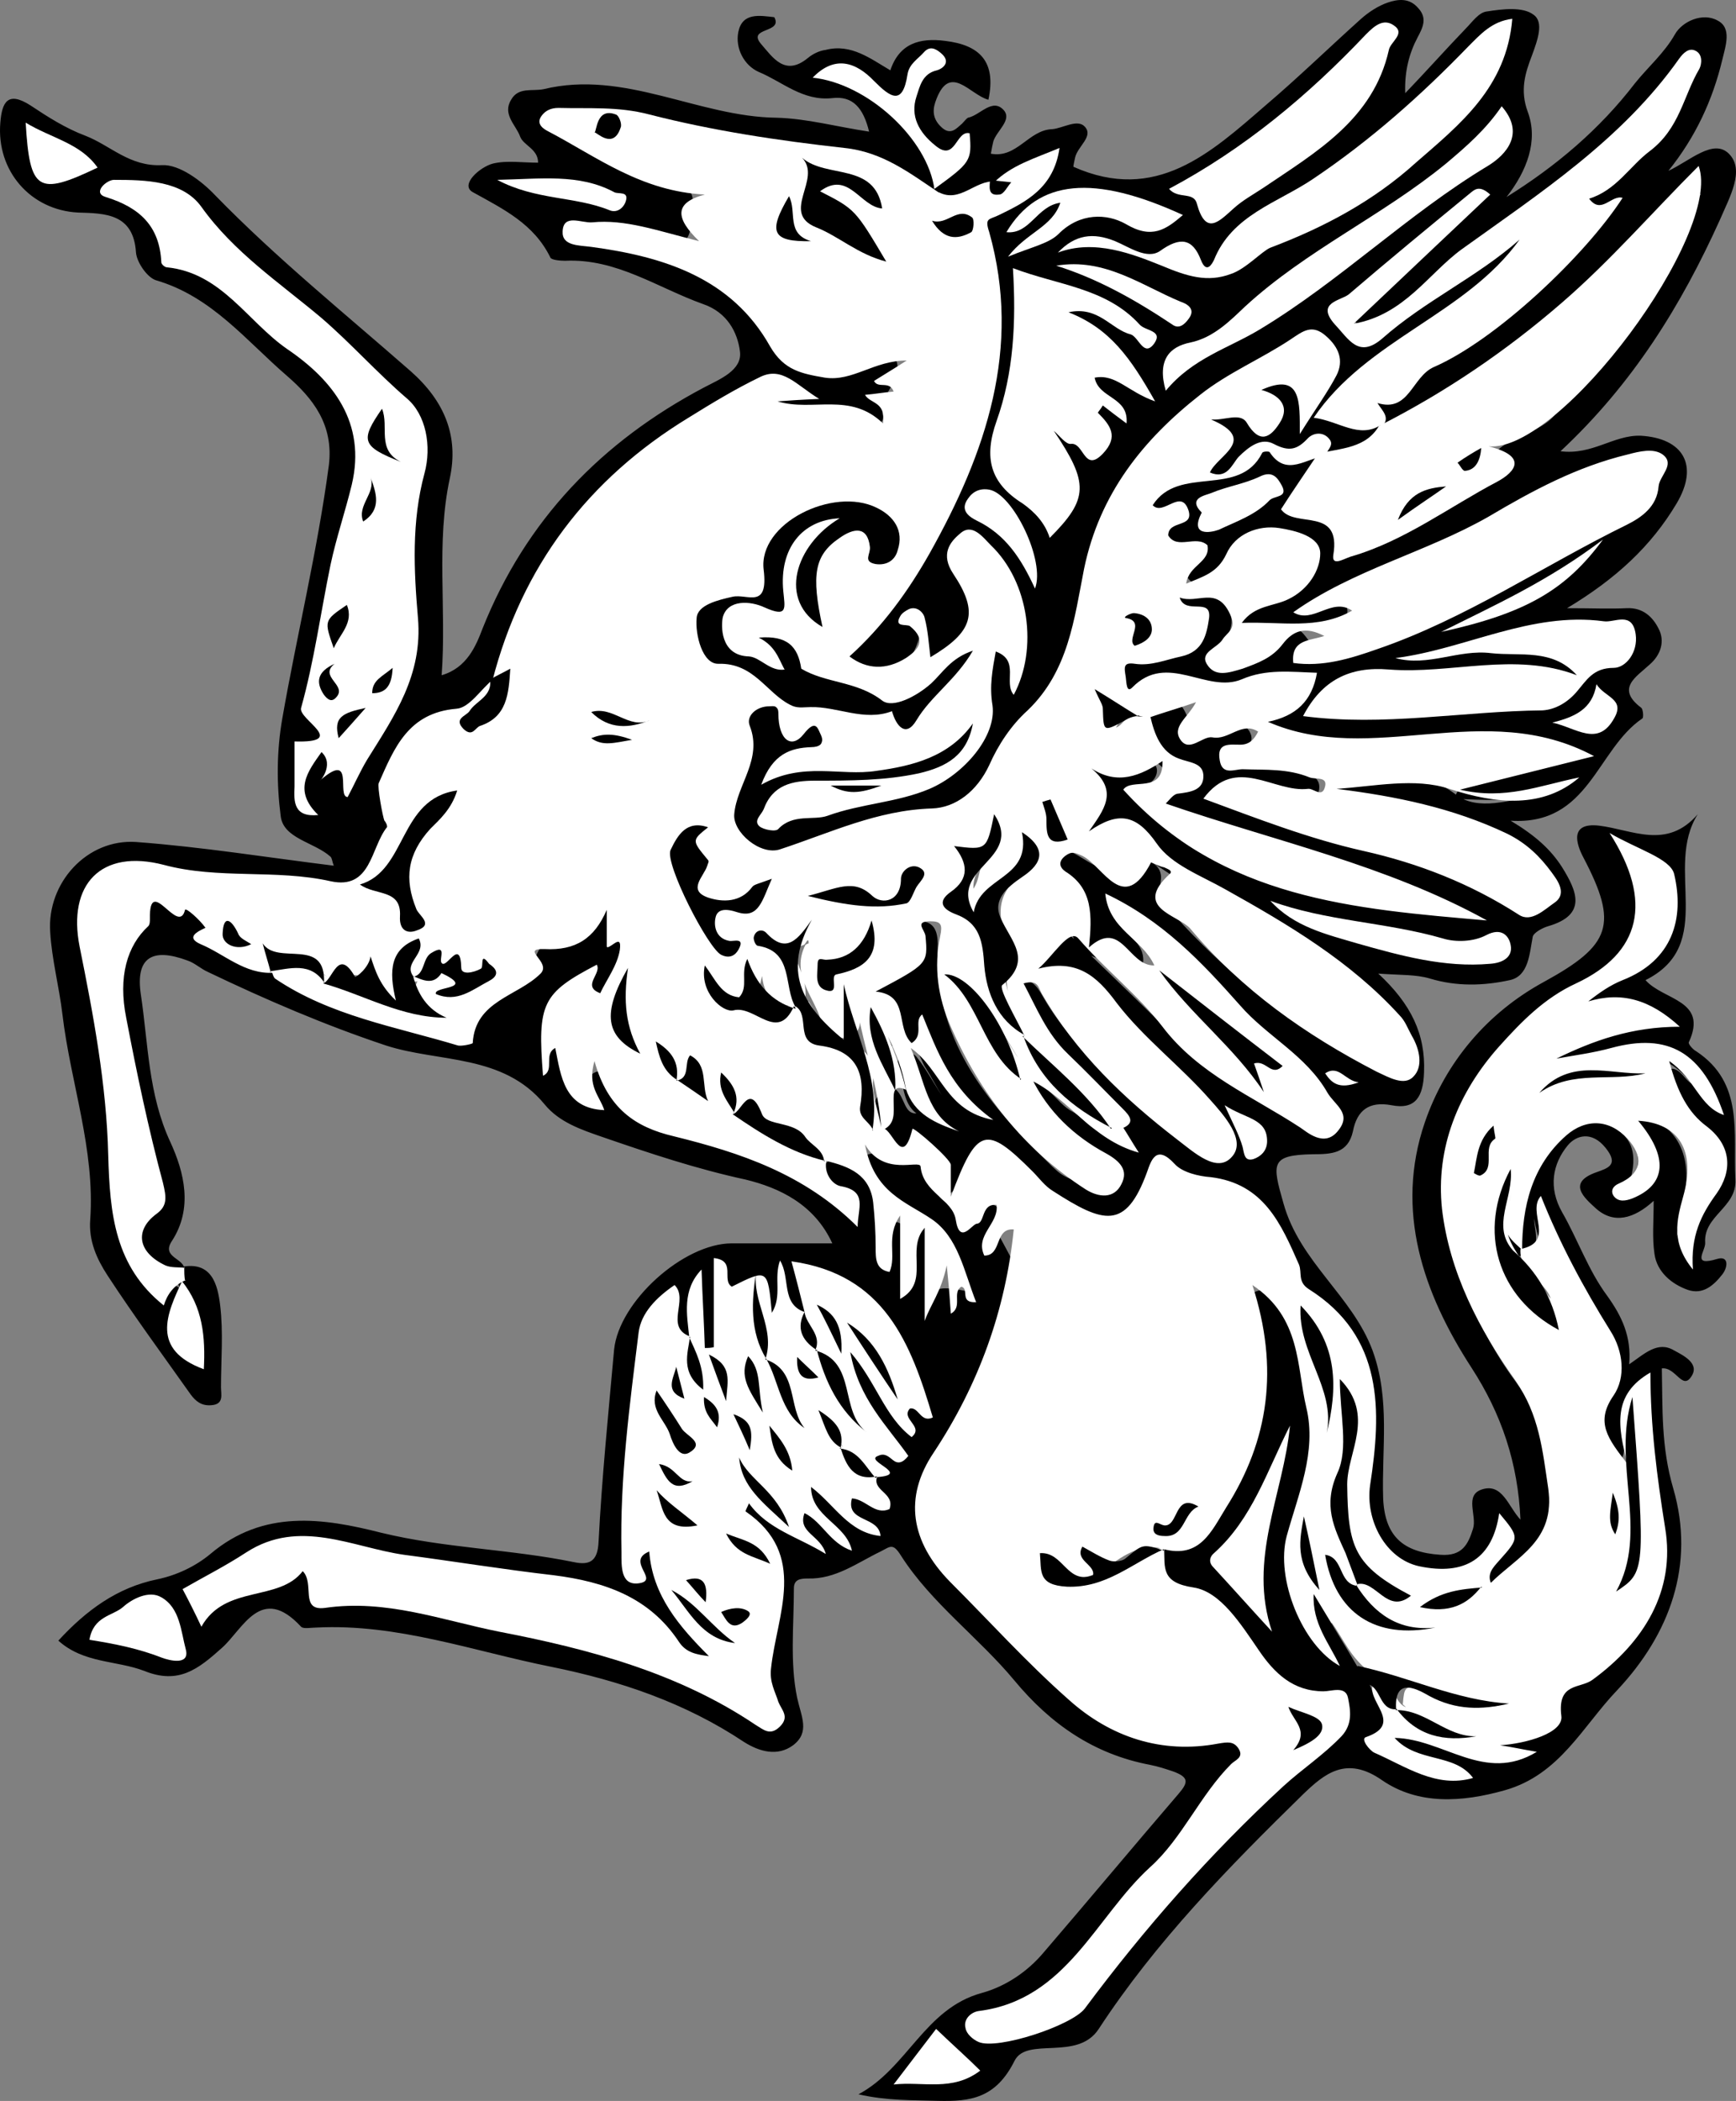 <?xml version="1.0" encoding="UTF-8" standalone="no"?>
<svg
   xmlns:dc="http://purl.org/dc/elements/1.1/"
   xmlns:cc="http://creativecommons.org/ns#"
   xmlns:rdf="http://www.w3.org/1999/02/22-rdf-syntax-ns#"
   xmlns:svg="http://www.w3.org/2000/svg"
   xmlns="http://www.w3.org/2000/svg"
   xmlns:sodipodi="http://sodipodi.sourceforge.net/DTD/sodipodi-0.dtd"
   xmlns:inkscape="http://www.inkscape.org/namespaces/inkscape"
   inkscape:version="1.0 (4035a4f, 2020-05-01)"
   height="257.014"
   width="212.413"
   sodipodi:docname="pegasus-rampant.svg"
   xml:space="preserve"
   viewBox="0 0 212.413 257.014"
   y="0px"
   x="0px"
   id="Layer_1"
   version="1.1"><rect x="0" y="0" width="212.413" height="257.014" fill="#808080" stroke="none"/><defs
   id="defs26697" /><sodipodi:namedview
   inkscape:current-layer="Layer_1"
   inkscape:window-maximized="0"
   inkscape:window-y="25"
   inkscape:window-x="0"
   inkscape:cy="139.90185"
   inkscape:cx="103.04037"
   inkscape:zoom="2.52"
   fit-margin-bottom="0"
   fit-margin-right="0"
   fit-margin-left="0"
   fit-margin-top="0"
   showgrid="false"
   id="namedview26695"
   inkscape:window-height="480"
   inkscape:window-width="820"
   inkscape:pageshadow="2"
   inkscape:pageopacity="0"
   guidetolerance="10"
   gridtolerance="10"
   objecttolerance="10"
   borderopacity="1"
   bordercolor="#666666"
   pagecolor="#ffffff" />
<style
   id="style26466"
   type="text/css">
  .st0{fill:#FFFFFF;}
  .st1{fill:#000000;}
</style>
<g
   transform="translate(-46.96,-60.098)"
   id="g26692">
	<g
   id="g26690">
		<path
   id="path26468"
   d="m 69.1,215.1 c 3.8,-0.8 4.5,2.2 4.8,4.7 0.4,3.3 0.1,6.7 0.1,10 0,0.9 0.4,2.1 -1.2,2.2 -1.2,0.1 -1.9,-0.5 -2.5,-1.3 -3.4,-4.8 -7,-9.7 -10.2,-14.6 -1.3,-2 -2.3,-4.2 -2.1,-6.8 0.6,-8.6 -2.4,-16.7 -3.4,-25.1 -0.4,-3.4 -1.3,-6.7 -1.5,-10.1 -0.4,-6 4.5,-11.4 10.5,-11 8.1,0.6 16.1,1.9 24.2,2.9 -0.2,-0.5 -0.2,-0.9 -0.4,-1.1 -2,-1.8 -5.8,-2.2 -6.1,-5 -0.5,-3.9 -0.5,-7.9 0.2,-11.9 1.8,-10.3 4.3,-20.5 5.7,-31 0.6,-5 -2,-8.2 -5.1,-10.9 -5,-4.3 -9.2,-9.7 -16,-11.7 C 65,94.1 63.7,92.2 63.6,91 63.3,86.2 59.8,86.2 56.5,86.1 50.7,85.8 46.5,81 47,75.1 c 0.2,-2.5 0.9,-3.9 3.7,-2.1 2.1,1.4 4.3,2.8 6.7,3.7 3.1,1.2 5.4,3.8 9.4,3.6 2.1,-0.1 4.8,1.9 6.5,3.7 7.5,7.7 15.8,14.4 23.9,21.5 4.2,3.7 5.9,8 4.8,13.1 -1.7,7.9 -0.4,15.9 -1,24.1 3.1,-0.9 4.2,-3.6 5,-5.7 5.3,-13.3 14.6,-22.9 27.1,-29.5 1.9,-1 4.7,-2.1 4.4,-4.4 -0.3,-2.4 -1.6,-4.8 -4.5,-5.8 -5.6,-2 -10.6,-5.6 -16.9,-5.3 -0.6,0 -1.7,-0.1 -1.8,-0.4 -2,-4.1 -5.7,-5.9 -9.5,-8 -1.6,-0.9 0.9,-3.1 2.5,-3.5 1.7,-0.4 3.6,-0.1 5.5,-0.1 0,-1.7 -1.8,-2.1 -2.2,-3.2 -0.5,-1.4 -2.2,-2.7 -1.1,-4.5 0.9,-1.6 2.6,-1 4,-1.3 9.9,-2.4 18.9,3.4 28.5,3.5 3.7,0.1 7.3,1.1 11.3,1.7 -0.7,-2.9 -2,-4.4 -4.5,-4.1 -3.6,0.4 -6.1,-2 -9,-3.2 -1.8,-0.8 -2.9,-2.9 -2.5,-4.9 0.5,-2.4 2.6,-2 4.4,-1.8 1.1,2 -3.4,1.2 -1.6,3.3 1.4,1.6 2.9,4 5.7,1.7 0.6,-0.5 1.4,-0.9 2.2,-1 3.1,-0.8 5.5,1.1 7.9,2.5 1.1,-3.3 3.6,-4 6.7,-3.6 4.2,0.5 6.3,2.5 5.3,7.2 -2.3,-0.6 -4.8,-4.7 -6.5,0.3 -0.4,1.2 -0.2,2.2 0.8,3.1 1.1,1 1.8,0.1 2.5,-0.5 0.2,-0.2 0.5,-0.6 0.7,-0.7 1.5,-0.3 3,-2.5 4.4,-0.9 1,1.2 -0.9,2.5 -1.3,3.8 -0.1,0.4 -0.2,0.9 -0.3,1.5 3.2,0.6 4.6,-2.9 7.5,-3 1.3,-0.1 3.1,-1.3 4,-0.3 1.1,1.2 -0.9,2.4 -1.2,3.8 -0.1,0.5 -0.2,0.9 -0.2,1.1 10.1,4.5 16.8,-1.7 23.5,-7.5 4,-3.4 7.8,-7.1 11.7,-10.6 0.9,-0.8 2.1,-1.6 3.3,-2 1.2,-0.4 2.6,-0.6 3.7,0.7 1.1,1.2 0.6,2.3 -0.1,3.6 -1,1.9 -1.6,4.1 -1.5,6.8 2.5,-2.6 4.9,-5.3 7.4,-7.9 0.8,-0.8 1.6,-2 2.6,-2.1 1.9,-0.3 4.4,-0.6 5.7,0.4 1.3,0.9 0.5,3.1 -0.2,5 -0.8,2.1 -1.5,4.2 -0.5,6.9 1.3,3.5 -0.1,7.2 -2.6,10.4 6.1,-3.8 11.4,-8.3 15.7,-13.9 1.6,-2 3.6,-3.7 4.9,-6 0.9,-1.6 3.4,-2.7 5.2,-1.7 1.8,0.9 1,3.1 0.6,4.8 -1.2,5 -3.3,9.5 -6.6,13.6 2.6,-1.2 5.5,-4 7.4,-2.1 2,2 0.1,5.3 -1.1,8.1 -4.7,10.4 -10.6,20 -19.5,28.3 3.9,0.5 6.5,-2 9.8,-1.9 5.2,0.3 7.2,3.6 4.4,8.3 -3.1,5.2 -7.4,9.2 -13.4,12.8 3.1,0 5.2,0.1 7.3,0 2,-0.1 3.2,1.1 3.9,2.5 0.8,1.5 0.3,3.2 -1.1,4.4 -1.6,1.5 -4.2,2.9 -1,5.3 0.2,0.2 0.3,1.2 0.1,1.3 -5.6,3.8 -6.5,13.1 -16.1,12.5 3,1.8 4.9,3.5 6.3,5.7 1.8,2.9 3.1,5.8 -1.7,7.2 -0.7,0.2 -1.8,0.8 -1.9,1.3 -0.4,2.1 -0.5,4.8 -2.8,5.3 -3.2,0.7 -6.5,0.8 -9.8,-0.2 -1.7,-0.5 -3.5,-0.4 -6.3,-0.6 4,3.7 5.8,7.4 5.6,12.1 -0.1,2.9 -1,4.6 -4,4 -2.7,-0.5 -4.2,0.6 -4.7,3.2 -0.6,2.7 -2.6,2.8 -4.9,2.8 -5.2,0.1 -5,1.1 -3.6,6 2,7.2 8.4,11.3 10.9,18 2.2,6 1.1,12.1 1.3,18.1 0.2,4.6 2.4,6.6 7,6.9 2.7,0.2 3.4,-1.3 4,-3.2 0.5,-1.6 -1.1,-4.1 1.1,-4.8 2.5,-0.8 3.2,2.1 4.7,3.7 -0.3,-6.9 -2.3,-12.9 -6,-18.6 -5.9,-9.1 -9.4,-19.2 -5.7,-30 2.5,-7.3 7.6,-13.4 14.6,-17.2 8.2,-4.5 9.1,-7 4.8,-15.2 -0.9,-1.7 -1.7,-4.3 1.9,-3.9 4.1,0.5 8.3,3 12.1,-1.4 -4.2,6.6 2.4,15.9 -6.4,20.3 2.2,2.5 7.7,2.4 5.3,7.6 -0.1,0.2 0.5,0.9 0.9,1.1 5.9,3.9 4.5,10 4.8,15.7 0.2,3.4 -3.9,4.4 -3.7,7.7 0.1,1 -1.8,3 1.5,2 1.4,-0.4 1.3,1 0.6,1.9 -1.1,1.4 -2.4,2.5 -4.2,1.9 -2,-0.7 -3.8,-2.2 -4.1,-4.4 -0.3,-2 -0.1,-4 -0.1,-6.5 -2.4,2.2 -4.9,2.9 -7.1,0.9 -1.3,-1.2 -3.6,-3.1 0.1,-4.4 1.4,-0.5 2.8,-0.9 1.1,-3 -1.7,-2.1 -3.6,-1.5 -4.6,-0.3 -1.9,2.3 -2.4,5.2 -0.7,8.2 1.9,3.3 3.2,7.1 5.5,10.2 1.8,2.5 3,5 2.7,8.4 1.9,-1.3 3.5,-2.9 5.5,-1.7 1.1,0.6 3.2,1.6 2.1,3.2 -1.1,1.7 -1.9,-1.2 -3.6,-1 0.1,4.9 -0.1,9.6 1.4,14.7 2.7,9.3 -0.4,17.8 -6.9,24.7 -4.2,4.4 -7,10.3 -13.7,12.2 -5.3,1.5 -10.6,1.8 -15,-1.2 -4.4,-3.1 -7.1,-0.8 -9.7,1.7 -9.1,8.9 -18,18 -25,28.7 -2.6,4 -8.8,0.9 -10.3,3.9 -2.3,4.6 -5.4,5 -9.4,4.9 -3.1,-0.1 -6.2,0 -9.7,-0.8 6,-3.2 8.1,-10.5 15.1,-12.4 2.9,-0.8 5.6,-2.6 7.6,-5 5.5,-6.4 11,-13 16.5,-19.4 1.2,-1.4 1.2,-2 -0.7,-2.7 -0.9,-0.3 -1.8,-0.6 -2.8,-0.8 -6.9,-1.3 -12.2,-5 -16.6,-10.3 -4.4,-5.3 -10.2,-9.5 -13.9,-15.3 -1,-1.6 -1.3,-1.1 -2.5,-0.5 -2.9,1.4 -5.5,3.4 -8.9,3.3 -0.9,0 -1.7,0.1 -1.7,1.2 0,4.5 -0.5,9.1 0.4,13.4 0.5,2.3 1.6,4.2 -0.5,5.8 -1.9,1.4 -4.1,0.8 -6,-0.4 -7.2,-4.8 -15.2,-7.5 -23.6,-9.2 -9.5,-1.9 -18.8,-5.3 -28.7,-4.8 -0.7,0 -1.6,0.2 -1.9,-0.1 -4.9,-5.3 -7.1,0.3 -9.7,2.6 -2.9,2.6 -5.3,4.5 -9.5,2.8 -3.4,-1.3 -7.4,-0.9 -10.5,-3.7 3.4,-3.7 7.2,-6.5 12.1,-7.5 2.4,-0.5 4.7,-1.6 6.5,-3.1 6.5,-5.5 13.8,-4.4 20.9,-2.6 7.8,1.9 15.8,2 23.6,3.6 1.9,0.4 2.9,-0.1 3,-2.5 0.4,-7.8 1.2,-15.7 1.9,-23.5 0.6,-5.9 8.5,-13 14.4,-13 4,0 8,0 12.3,0 -2.2,-4.8 -6.5,-6.8 -10.6,-7.8 -6,-1.3 -11.7,-3.2 -17.5,-5.2 -2.6,-0.9 -5.3,-1.8 -7.1,-4 -5.1,-6.2 -12.9,-5.1 -19.4,-7.2 -7.5,-2.5 -14.7,-5.6 -21.8,-9 -0.9,-0.4 -1.6,-1.1 -2.5,-1.4 -4.3,-1.6 -6.4,-0.4 -5.7,4.2 0.9,6 0.9,12.2 3.6,18 1.7,3.7 2.8,8.1 0.2,12.1 -1.4,2.1 1.7,2.1 1.5,3.6 -2.7,1.3 -4.4,-0.1 -5.9,-2.2 -1.3,-1.9 -1.2,-3.7 0.5,-5.4 1.9,-1.9 0.9,-4.1 0.4,-6.1 -2,-8.4 -3.6,-16.8 -3.8,-25.6 -0.1,-3.9 2.9,-4.8 5,-5.9 1.9,-1 5.1,-0.2 6.1,2.1 1.6,3.6 4.7,4.4 7.7,5.7 0.4,0.2 0.9,0.4 1.3,0.6 6.1,4 13.1,5.5 19.9,7.5 1.2,0.3 2.7,0.5 3.2,-0.6 1.7,-4.2 6.9,-4.6 8.8,-8.9 1.1,-2.5 5.5,-2.5 7.4,-5.3 0.5,-0.7 1.5,0.2 1.8,1 0.5,1.3 0.5,2.6 0.3,3.9 -0.2,1 -0.6,1.8 -1.3,2.5 -1,0.9 -2.3,1.3 -3.3,2.2 -3.2,2.6 -3.6,5.3 -1.4,8.7 0.7,1.1 1,2.4 1.9,3.8 1.1,-2.8 2.9,-3.2 4.1,-0.6 1.7,3.6 4.8,4.2 8,5.2 7,2.2 14,4.3 20.7,9.6 -1.9,-1.8 -3.5,-2.7 -3.3,-4.6 0.1,-0.5 0.4,-0.8 0.9,-1 4.8,0.4 6.5,3 6.6,9.9 0.3,-1 0.2,-2.8 1.6,-2.4 2.3,0.7 1,3.1 1.5,4.5 0.1,-1.3 -0.5,-3.4 1.3,-3.6 1.9,-0.1 1.6,2.1 1.7,3.5 0.1,1.8 0,3.7 -0.5,4.9 0.6,-1.3 1.4,-1.5 4.8,-0.8 -3,-4 -4.9,-8.9 -10.4,-10.7 -1.5,-0.5 -1.7,-2.8 -2.3,-4.3 -0.6,-1.6 0.4,-2.2 1.8,-1.7 2.7,0.9 6.6,-0.3 7.1,4.5 0.1,1.2 2.2,1.9 3.5,2.5 1.3,0.5 2.4,-1.7 3.7,-0.7 1.1,0.8 -0.3,2.6 0,3 2.5,4.6 2.6,4.5 2.1,7 -0.7,3.3 -1.1,6.6 -2.6,9.6 -1.9,3.7 -3.7,7.5 -5.8,11.1 -3.4,5.8 -3,9.9 1.7,14.9 4.4,4.7 9.1,9.3 13.8,13.8 4.6,4.3 10.3,5.9 16.5,5.8 1.7,0 3.5,-0.6 4.4,1.3 0.8,1.7 -0.7,2.7 -1.5,3.9 -5.2,7.3 -11.2,14.1 -17,20.9 -3.4,4 -7.3,7.1 -12.2,9.1 4.6,0.2 8.4,-0.5 11.6,-4.5 8.4,-10.5 17.1,-20.8 27.7,-29.3 4.1,-3.3 3.7,-4.5 -1.3,-6.3 -2.3,-0.8 -4.1,-2.2 -5.6,-4 -2.9,-3.6 -5.6,-7.4 -10.5,-8.9 -2.3,-0.7 -2,-2.8 -1.6,-4.6 0.3,-0.4 0.6,-0.8 1.1,-1 6.1,-2.2 7.9,-7.7 9.6,-13.1 1.5,-4.8 1.7,-9.8 0.7,-14.8 -0.2,-1.2 -1.1,-2.9 0.6,-3.5 1.8,-0.7 3.4,0.6 4.1,2.1 1.8,4.1 3,8.4 3.5,12.8 0.4,4.2 -0.3,8.2 -1.6,12.2 -2.2,6.7 -0.8,12.7 4.3,17.8 0.8,0.6 1.6,1.2 2.4,1.8 0.6,0.5 1.1,1 1.4,1.7 0.6,2.1 2.8,3.8 0.9,6.4 -0.9,1.3 0.9,1.9 1.8,2.4 1.8,1.1 3.9,1.2 6.2,2 -2.1,-0.9 -4.2,-0.9 -5.8,-2.1 -0.9,-0.6 -1.5,-1.5 -1,-2.5 0.4,-0.8 1.4,-0.7 2.2,-0.5 4,0.9 7.9,2.5 12.8,3.4 -3.6,-1.3 -3.3,-1.8 -1,-3.4 6.6,-4.6 13.4,-9.2 16.7,-17.2 1.2,-3 1.5,-6.1 0.7,-9.3 -1.2,-4.4 -1.9,-8.8 -1.3,-13.8 -2.1,1.7 -1.2,3.4 -1.2,5 0,0.9 -0.1,1.8 -0.9,2.2 -1.1,0.5 -1.8,-0.5 -2.4,-1.3 -1.4,-1.7 -1.5,-3.6 -0.7,-5.6 1.6,-3.9 0.7,-7.3 -1.3,-10.9 -2.3,-3.9 -5.1,-7.8 -5.7,-12.1 -0.1,1.4 1.3,4 -2,4.6 -0.5,-0.1 -0.9,-0.3 -1.2,-0.7 -1.1,-5.4 1,-9.8 4.4,-13.7 2,-2.4 4.9,-2.9 7.8,-1.7 2.9,1.2 3.8,3.5 2.6,7.2 1.6,-2.2 1.2,-3.7 0.3,-5.2 -0.5,-0.8 -1.2,-1.8 -0.1,-2.6 1.1,-0.8 2.2,-0.5 3.3,0.2 2.3,1.4 3.4,3.6 3.5,6.3 0.1,2.6 -0.7,5.1 -1.2,7.8 0.6,-1.5 1.1,-2.9 2,-4.2 2.1,-3.1 1.9,-5.9 -0.8,-8.5 -1.1,-1 -2,-2.3 -2.6,-3.7 -0.5,-1.2 -1.5,-2.6 -0.2,-3.7 1.7,-1.4 2.4,0.8 3.5,1.4 -2.6,-3.3 -5.9,-4.3 -10,-2.9 -1.4,0.5 -2.9,0.7 -4.4,0.8 -1.2,0.1 -3,0.9 -3.3,-1 -0.2,-1.5 1.4,-2.1 2.7,-2.5 2.7,-0.9 5.4,-1.4 8.2,-2.1 -1.3,-1.3 -2.8,-0.9 -4.3,-1 -1,-0.1 -2.2,0.1 -2.6,-1 -0.4,-1.2 0.8,-1.7 1.5,-2.3 1,-0.8 2.3,-1.3 3.4,-2 2.5,-1.6 4,-3.9 4.5,-6.9 0.5,-2.7 0.3,-4.9 -3.2,-5.4 0.8,2.9 1.2,5.9 -0.2,8.8 -1.4,3 -3.8,4.9 -6.6,6.6 -8.2,4.8 -14.1,11.5 -15.8,21.3 -0.9,5.2 0.4,9.9 2.3,14.6 1.6,4 3.6,7.9 6.2,11.4 3,4.1 3.9,8.6 4.1,13.6 0.3,6.1 -2.3,9.8 -7.6,12 -0.5,0 -0.9,-0.2 -1.2,-0.6 -0.7,-2.3 1.6,-3.2 2.3,-5.2 -3.7,4.6 -7.8,5.9 -12.2,3.8 -4.3,-2 -5.9,-5.7 -5.3,-11.1 1,-8.5 0.5,-16.5 -7,-22.6 -2.8,-2.3 -3.1,-6.4 -5.4,-9.4 -3,-4 -7.8,-3.4 -11.5,-5.3 -1.2,-0.6 -1.6,1.3 -2.3,2.2 -3.1,4.3 -5.4,4.9 -10.1,2.3 -2.1,-1.1 -3.8,-2.7 -5.4,-4.4 -2.6,-2.6 -5,-3.5 -6.8,0.8 -0.3,0.6 -0.8,1.1 -1.9,1.3 -0.6,-3.8 -2.7,-5.9 -6.9,-5.4 -0.5,0.1 -1,-0.8 -1.4,-1.4 -0.2,-0.4 -0.3,-0.9 -0.3,-1.4 0.4,-1.8 0,-3.9 1.8,-5.2 0.5,-0.1 0.9,0 1.3,0.3 1.1,1 1,3 2.5,2.9 -1.7,-1.2 -1.6,-3.8 -2.3,-6 -0.1,-0.5 0.2,-1 0.6,-1.2 0.7,-0.3 1.4,-0.2 1.8,0.4 1.1,1.4 2,3.1 3,4.6 -0.7,-1.1 -1.3,-2.3 -2,-3.4 -0.8,-1.2 -0.7,-3 -3.5,-2.6 -1.9,0.3 -1.9,-3.1 -3.1,-4.7 -1.7,-2.2 0.1,-3.3 1.8,-4.1 1.8,-0.8 2.3,-2.3 2.2,-4.1 0,-1.3 0.4,-2.4 1.9,-2.4 1.8,0 2.2,1.3 2.2,2.8 -0.6,11.4 5.9,19.3 13.4,26.6 2,2 2.1,1.9 5.5,3 1.1,-1.8 -0.6,-2.2 -1.4,-3 -2.9,-2.6 -6.5,-4.6 -7.7,-8.8 0.1,-0.5 0.3,-0.9 0.7,-1.2 2.9,0 3.9,2.8 6,3.9 1.5,0.8 2.3,2.6 4.2,2.4 -0.1,-0.4 -0.1,-0.7 -0.2,-1.1 -2.1,-3.3 -5.3,-5.5 -7.7,-8.5 -1.3,-1.6 -2.2,-3.3 -3.2,-5.1 -0.6,-1.2 -1.4,-2.7 0.1,-3.5 1.5,-0.9 2.5,0.5 3.1,1.6 3.2,5.6 8,9.8 12.5,14.2 2.1,2 4.4,3.9 7.8,4.6 -0.1,-3.3 -1.9,-5.1 -3.6,-6.8 -3.7,-3.9 -7.7,-7.4 -11.1,-11.5 -1.4,-1.7 -3.1,-2.4 -5.3,-2.3 -1,0 -2.1,-0.2 -2.2,-1.5 -0.2,-2.2 1.5,-3.2 3,-4.2 0.9,-0.6 1.7,-0.5 2.6,0.4 4.7,4.6 9.5,9.1 14.1,13.8 4.2,4.2 9.5,6.4 15,9 -1,-4.6 -15.9,-20.1 -23.7,-25 -0.2,0.1 0,0.3 0.3,0.6 1.2,1.5 3.3,2.5 2.9,4.9 -0.1,0.8 -1.2,1 -1.6,0.7 -2.1,-1.6 -5.7,-0.9 -6.9,-4 -0.9,-2.5 -1.4,-5.1 -3.1,-7.3 -0.6,-0.8 -0.8,-1.8 0,-2.7 1,-1 2,-0.9 3.2,-0.3 2.4,1.3 4.5,3.4 7.7,1.1 1,-0.7 3.2,0.2 2.9,2.2 -0.4,2.6 1.4,3.9 2.8,5.5 6.1,6.5 13,11.9 20.9,16.1 1.2,0.7 2.8,2 4.1,0.7 1.5,-1.5 0,-3.2 -1,-4.4 -4.8,-6.3 -11.7,-9.9 -18.1,-13.9 -4.1,-2.6 -8.2,-5 -12.1,-7.9 -1.2,-0.9 -2.3,-2 -4,-1.6 -3.1,0.9 -3.7,-0.6 -2.7,-3.1 0.6,-1.7 -1.4,-4.1 0.8,-5 2.2,-0.9 4.9,-0.7 7.4,-0.9 1.8,-0.1 1.7,1.6 0.8,2.4 -2.3,2.1 -0.7,3.1 0.7,4.6 5.4,6 13.1,7 20.2,9.1 4.9,1.5 10,2.1 15.1,2.5 -10.7,-4.8 -22.1,-7.4 -33,-11.2 -2.5,-0.9 -4.4,-1.5 -1.5,-4.1 1.3,-1.2 0.5,-2 -0.4,-2.8 -1.5,-1.3 -3,-2.7 -3.3,-4.8 0,-0.5 0.2,-0.9 0.5,-1.3 2.2,-1.1 4.6,-4.4 6.3,0.8 0.6,1.9 2.6,0.4 4,0.4 1.3,0 2.9,-0.6 3.5,1 0.5,1.3 -1,1.9 -2,3.1 2.9,0.4 5.6,0.3 8,1.3 1.2,0.5 2.8,0.9 2.3,2.7 -0.4,1.4 -1.8,1.2 -3,1.1 -2.9,-0.1 -5.8,-1.3 -9.8,-0.7 6.5,3.1 12.3,4.7 18.2,6.2 5.2,1.3 10.3,2.7 14.9,5.6 1.7,1.1 4.3,2.8 5.6,0.2 1.1,-2.2 -1.3,-3.9 -3.1,-5 -4.9,-3 -10.4,-4.4 -16,-5.3 -1.3,-0.2 -2.7,-0.3 -3.9,-0.6 -0.9,-0.3 -2.2,-0.5 -1.9,-1.8 0.1,-0.8 1.2,-1.3 2,-1.2 4.6,0.2 9.3,-1.7 13.8,1.8 2.7,2.1 6.8,0.6 9.5,0.2 -2.6,0.6 -6,0.5 -9.7,0.3 1.1,-3 3.4,-3.1 5.4,-3.5 2.1,-0.5 4.2,-0.9 6.8,-1.7 -3.6,-1.8 -6.8,-2 -10.2,-1.5 -6.4,1.1 -12.9,0.5 -19.4,0.5 -1.2,0 -2.3,-0.3 -3.4,-0.7 -2.6,-0.8 -4.2,-1.8 -1.2,-4.2 0.6,-0.5 1.3,-1 1.4,-2 -0.4,-1 -1.4,-1.1 -2.1,-0.9 -5.4,2.3 -11.2,-0.9 -16.6,1.2 -1.1,0.4 -2.4,0 -2.7,-1.5 -0.3,-1.6 0.3,-2.6 1.8,-3 1.6,-0.5 3.3,-0.4 4.8,-1.2 1.3,-0.7 2.9,-1.4 1.9,-3.4 -0.6,-1.2 -2.5,-2.5 0.2,-3.3 2.4,-0.7 4.6,-0.4 5.8,2.3 0.9,2 -0.8,3.4 -0.9,5.3 2.7,0.6 4.3,-1.5 6.2,-2.5 2.6,-1.4 3.1,-1.2 4.9,1.5 0.8,1.2 1.8,0.4 2.5,0.2 6.2,-1.4 11.9,-4.4 17.5,-7.2 5.2,-2.6 10.1,-5.8 15.3,-8.4 2,-1 3.7,-2.3 4.6,-4.4 0.7,-1.7 0.1,-2.8 -1.8,-2.4 -3.4,0.8 -7,1.2 -10,3.1 -8.7,5.7 -18.5,9.1 -27.7,13.5 -0.7,0.1 0.3,0.8 0,0.2 -0.1,-0.2 0,-0.2 0.4,-0.3 1.3,-0.3 3,-0.7 3.4,1 0.3,1.7 -1.6,2.2 -2.7,2.1 -2.7,-0.1 -5.3,0.4 -7.9,0.6 -1.1,0.1 -2.6,0 -3,-1.3 -0.5,-1.4 1,-1.9 1.9,-2.5 1.3,-0.8 2.8,-1.2 3.9,-2.2 1,-0.9 2,-2 1.3,-3.5 -0.6,-1.4 -2,-1.6 -3.4,-1.6 -2.6,0 -4,2.1 -5.7,3.6 -3,2.7 -3.6,2.4 -5.1,-1.4 -0.6,-1.7 -2.8,-2.5 -2.6,-5 0.1,-0.9 -2.3,-1.9 -0.7,-3.5 1.4,-1.4 3,-2.8 5.3,-2 1.1,0.4 2.4,1.4 3.2,0.3 3.1,-4.6 7.4,-2.5 11.4,-2.4 1.5,3.2 -1.3,4.7 -2.6,6.8 1.8,0.1 4,0.4 5,2.1 2,3.4 4.3,2 6.8,0.9 3.8,-1.8 7.2,-4.1 10.9,-6 0.3,-0.2 0.8,-0.3 0.8,-0.5 0.1,-5.4 5.6,-5.1 8.3,-7.8 2.9,-3 5.3,-6.4 7.9,-9.6 4.1,-5.1 6.2,-11.4 10.3,-17.8 -2.7,0.9 -3.6,2.2 -4.6,3.3 -8.5,9.5 -18.5,17.2 -29.2,24 -1.5,1 -2.9,2.3 -5,1.5 -1.4,-1.8 -1.6,-3.1 0.7,-4.9 2.9,-2.3 5.9,-4.2 9,-6.2 6,-3.8 10.9,-8.7 15.6,-13.9 0.8,-0.9 1.2,-1 0,-2.3 -1.5,-1.5 1,-2.2 2,-3.1 3.8,-3.6 8.1,-6.9 9.2,-12.7 -8.6,10.9 -20.9,17.3 -31.1,26.3 -1.6,1.5 -3.5,2.6 -5.3,3.7 -1,0.7 -2.5,1.7 -3.5,0.1 -0.8,-1.2 0.4,-2.2 1.3,-2.9 4,-3.2 7.2,-7.2 9.6,-9.2 -2.3,2.3 -6.1,6 -10.4,9.2 -1.2,0.9 -2.6,1.8 -1.1,3.6 1.4,1.7 2.7,0.5 3.9,-0.3 4.5,-3.1 9.1,-6.2 13.5,-9.5 1,-0.7 2.3,-2.2 3.4,-0.9 1.2,1.4 -0.1,3 -1.2,3.8 -5.1,3.7 -9.7,8.2 -15.3,11.2 -2.6,1.4 -4.7,3 -6.1,5.6 1.4,2.1 4.3,0.4 5.8,2.3 -1.3,3.9 -4.4,4.3 -7.8,4.1 -3.5,-0.9 -6.9,-3.4 -10.4,0.1 -0.9,0.9 -1.9,2.4 -3.3,1.8 -1.9,-0.8 -0.2,-2.3 -0.1,-3.4 0.4,-5 0.4,-5 5.9,-4.3 1.4,-1.2 -2,-3.1 0.6,-4.2 2.2,-0.9 3.8,0.1 5.4,2 1.3,-1.7 2.8,-3.5 1.4,-5.3 -1.8,-2.3 -3.6,-0.2 -5.2,0.8 -5.7,3.4 -11.4,6.6 -15.8,12 -5.3,6.5 -7.2,14.1 -8.6,22 -0.1,0.3 0.1,0.7 0,1 -1.3,5.5 -6.4,8.4 -8.6,13.2 -2.5,5.3 -6.5,8.2 -12.5,8.4 -4.6,0.2 -8.6,2.4 -12.9,3.7 -6,1.8 -9,-0.7 -8.6,-6.8 0.2,-3.3 1.8,-6.3 2,-9.7 0.1,-1.7 2.4,-3.1 3.7,-1.7 1.5,1.6 2.7,2.4 4.8,2.3 0.8,0 1.4,1 1.3,1.9 -0.2,1.9 -2,2 -3.3,2.7 2.4,-0.9 4.7,0 7.1,-0.1 4.2,-0.1 8.2,-1.1 11.6,-3.9 0.9,-0.7 2,-1.7 3,-0.6 0.9,1 0.1,2.2 -0.7,3.1 -1.5,1.8 -3.2,3.2 -5.7,3.8 -3.8,0.9 -7.5,1.3 -11.4,1.2 -2.3,0 -4.7,-0.2 -6.3,2.2 5.7,-0.6 11.1,-1.6 16.5,-3 6,-1.6 8.3,-4.4 8.2,-10.5 0,-0.8 -0.1,-1.7 0.1,-2.5 0.2,-1.3 0.3,-3.1 1.7,-3.3 1.8,-0.3 2.3,1.4 2.7,3.2 -0.4,-4.9 0.4,-9.7 -3.1,-13.5 -0.9,-0.9 -1.7,-2.5 -3.2,-1.5 -1.2,0.8 -0.3,2.2 0.1,3.2 1.4,3.2 1.5,6.2 -1.2,8.8 -2.3,2.2 -3.3,1.7 -4.2,-1.8 -1,3.7 -3.3,5.4 -6.7,4.6 -2.6,-0.6 -4,-1.9 -1.7,-4.5 2.7,-3.1 5.4,-6.4 7.5,-10 7.1,-12 11,-24.5 8,-38.6 -0.4,-1.9 0,-3.2 1.8,-4.2 1.5,-0.8 2.9,-1.7 4.1,-2.8 0.2,-0.2 0.4,-0.5 0.6,-1 -1.6,-0.2 -2.7,1 -4,1.5 -0.4,0.2 -0.8,0.5 -1.3,0.6 -2.3,0.2 -4.6,3.4 -7,0.1 1,-1.1 1.6,-2.5 2.9,-3.6 -2.6,-0.5 -4.4,-2.1 -5.4,-4.3 -1.1,-2.4 0.5,-4.4 1.4,-6.9 -2.7,5 -2.7,5 -6.9,2 -1.1,-0.7 -2,-1.6 -2.8,-1.3 4.8,2.5 8.5,6.6 11.7,11.3 0.5,0.8 -0.2,1.9 -0.8,2.7 -4.9,-0.8 -8.9,-4.2 -14,-4.5 -7.3,-0.5 -14.6,-1.6 -21.6,-3.5 -3.3,-0.9 -6.4,-1.6 -10.5,0.1 5,3 9.4,5.8 14.5,6.9 3.5,0.7 2.2,2.7 2.2,4.7 0,2.6 -1.3,3.1 -3.5,2.8 -3,-0.4 -5.8,-1.4 -9.4,-1.2 9.5,2.2 18.2,4.9 23.4,13.6 1.9,3.1 5.3,3 8.6,2.5 1.3,-0.2 2.5,-0.9 3.8,-1.1 0.9,-0.1 2.1,-0.1 2.3,0.6 0.6,2.4 -2.2,3.9 -1.7,6.5 0.2,1.4 -1.6,1.5 -2.7,1.2 -2.6,-0.9 -5.2,-0.6 -7.9,-0.6 -1.2,0 -4.4,0.9 -2.6,-2.7 0.4,-0.7 -0.8,-1.3 -2.9,-0.2 -7.7,4 -15,8.6 -20.7,15.4 -4.8,5.7 -7.5,12.5 -10.3,19.3 -0.2,0.5 -0.5,0.9 -0.7,1.3 -1.5,1.8 -3.3,3.1 -5.6,4 -5.4,2.2 -7.9,6.9 -7.2,13 0.5,4.3 -3.5,8.7 -8,8.1 -6.6,-0.9 -13.3,-0.5 -19.8,-2 -6.7,-1.5 -9.4,1.6 -8.8,8.5 0.9,10.9 4,21.6 3.7,32.7 -0.1,4.1 3.1,6.5 4.8,9.6 0.3,0.6 1.2,-1.2 2.2,-1.1 1.6,0.8 1.2,2.2 0.8,3.4 -0.6,1.8 -0.5,3.4 1.7,5.3 -0.9,-3.4 -0.6,-6.1 -2.1,-8.6 -0.5,-1.3 -0.5,-1.9 0.2,-2.4 z"
   class="st1" />
		<path
   id="path26470"
   d="m 210.9,263.9 c -4.6,-2.5 -7.9,-10.7 -6.5,-15.9 1.4,-5.1 3.7,-10.3 2.4,-15.7 -1.2,-5 -0.6,-11 -6.6,-15 3.3,10.2 2,19 -3.2,27.2 -1.8,2.9 -3.2,6.3 -7.7,5.1 -3.2,-1 -5.7,1.6 -7.9,2.8 -2,1.1 -3.1,0.6 -4.6,0.4 3.4,2 5.9,-0.5 8.5,-2 1.4,-0.8 2.6,-1.3 4.1,-1.3 0.1,2.4 -0.4,4.2 3.6,4.8 3.3,0.5 5.8,4.5 8,7.7 1.9,2.8 4.2,5 7.9,5 1,0 2.7,-0.7 3,0.8 0.3,1.5 0.6,3.2 -0.8,4.7 -2.2,2.3 -4.8,4 -7.1,6.1 -9,8.3 -17,17.4 -24.3,27.2 -1.6,2.1 -10.7,5.1 -13,4.1 -0.7,-0.3 -1.5,-1 -1.6,-1.7 -0.3,-1.1 0.7,-2 1.7,-2.1 10.7,-1.4 14.2,-11.5 20.9,-17.6 3.9,-3.5 6.1,-8.8 9.9,-12.6 0.5,-0.5 1.6,-0.8 0.9,-1.9 -0.6,-0.9 -1.3,-0.8 -2.5,-0.6 -6.9,1.3 -13.2,-0.8 -18.3,-5.4 -5.1,-4.5 -9.7,-9.6 -14.5,-14.4 -4.8,-4.9 -5.7,-10.3 -2,-15.8 5.5,-8.3 8.8,-17.4 9.8,-27.3 -2.4,-0.2 -1.4,3.2 -3.6,3.2 -1.2,-2.5 1.8,-3.9 1.5,-6.2 -1.9,-0.2 -1.4,2.2 -2.4,2.3 -0.6,0 -2.1,2.7 -2.6,-0.5 -0.4,-2.5 -4,-3.3 -4.3,-6.5 -0.1,-0.9 -4.5,1.3 -6.8,-2.7 1.1,5.9 5,7 8.1,9.1 3.3,2.2 4,6.4 5.5,10.2 -2.1,0.1 -0.8,-1.6 -1.8,-1.9 -1.2,0.7 0.2,2.5 -1.3,3.3 -0.1,-1.5 -0.2,-3 -0.5,-5.9 -0.7,3.3 -2,4.8 -2.7,6.8 0,-3.7 0,-7.3 0,-11.4 -2.4,2.7 0.8,6.6 -3,8.7 0,-3.4 0,-6.5 0,-10.2 -1.8,2.6 -0.4,4.9 -1.3,6.9 -1.7,-0.3 -1.7,-1.6 -1.7,-3 0,-1.8 -0.1,-3.6 -0.3,-5.5 -0.4,-3.4 -2.9,-4.4 -5.8,-5.1 -3.3,-2.7 -6.9,-4.8 -11,-6.2 -0.4,-0.6 -0.3,-1.4 -0.6,-1.8 -0.4,-0.4 0.1,-0.6 0,-0.1 -0.1,0.7 0.2,1.6 0.9,2.1 3.7,1.7 7.3,3.7 10.8,5.9 -0.4,1.6 0.7,3 1.7,3.2 3.4,0.6 2.1,2.7 2.1,5 -6.5,-6.5 -14.4,-9.1 -22.5,-11.1 -4.7,-1.1 -8.1,-3.4 -9.7,-9.2 -0.9,3.1 0.6,4.2 1.2,6 -4.9,-0.2 -5.3,-4.1 -6,-7.6 -1.5,0.8 0,2.7 -1.5,3.4 -0.7,-8.9 -0.1,-10.1 6.6,-13.6 0.5,0.1 0.7,1.1 0.9,0.8 0.6,-0.9 1.5,-1.9 0.3,-3 0,-1.5 0,-3 0,-4.5 -1.5,3.5 -3.8,5 -7.6,4.8 -3.1,-0.1 0.9,1.6 -0.5,3 -2.8,2.8 -8,3.3 -8.3,8.5 0,0.1 -1.3,0.4 -1.8,0.3 -7.6,-2.3 -15.6,-3.6 -22.4,-8.2 -0.2,-0.2 -0.3,-0.6 -0.4,-0.9 2.7,-2.3 4.8,-0.9 7,0.9 4.5,1.2 8.9,2.6 12.9,4.5 -0.8,-1.1 -3.3,-1.8 -2,-4.3 1,-0.6 2,-1.3 3.2,-1.4 0.5,0 1.3,0.1 1.3,0.4 0.2,3.6 1.8,1.3 3.1,0.6 -1.7,0.5 -2.6,-1.3 -4.2,-1.3 -1.8,-0.5 -2.3,1.6 -3.7,1.9 -1.4,-0.7 -1.3,-1.7 -0.4,-2.9 -1.3,0.7 -1.1,1.8 -0.9,2.9 0.1,0.8 0.1,1.7 -0.8,2.1 -0.9,0.3 -1.6,-0.2 -2.1,-0.9 -1.6,-2.2 -3.6,-2.6 -6,-1.2 -2.2,-2 -4.3,-4.4 -7.2,-1.1 -3.5,0.2 -6,-2.3 -8.9,-3.5 -1.8,-0.8 -0.5,-1.5 0.6,-2 -0.7,-1 -2.4,-2.5 -2.5,-2.2 -0.8,3.3 -4.4,-4.5 -4.3,1.1 0,0.3 0,0.7 -0.2,0.9 -2.6,2.4 -3.7,6.2 -2.7,11.2 1.3,6.8 2.7,13.5 4.5,20.2 0.4,1.7 0.6,2.8 -0.8,3.8 -2.7,2 -2.3,4.7 1.1,6.3 0.7,0.3 1.6,0.2 2.4,0.3 0,0 -0.2,-0.1 -0.1,-0.1 0,0.6 0,1.1 0.1,1.7 l 0.1,-0.1 c -1.5,0.6 -2.3,1.8 -2.7,3.1 -6,-4.8 -6.6,-11.2 -6.8,-18.4 -0.2,-8.5 -1.8,-17.1 -3.5,-25.5 -1.5,-7.6 2.6,-12 10.3,-10 6.7,1.8 13.7,0.5 20.4,2 5,1.1 4.9,-4.1 6.9,-6.6 0.1,-0.1 -0.1,-0.6 -0.3,-0.8 -0.2,-0.4 -0.9,-4.2 -0.7,-4.6 1.9,-4.3 3.6,-8.6 9.5,-9.1 1.6,-0.1 3,-2.4 4.5,-3.6 1.4,1.6 0.1,2.6 -0.9,4 1.5,-1.3 3.3,-2.2 0.8,-3.8 3.6,-14 11.7,-24.7 24,-32.2 2.9,-1.8 5.7,-3.5 8.8,-5 2.7,-1.3 4.4,1 7.2,2.7 -2.4,0.1 -3.7,0.2 -5.1,0.3 4.3,1.3 8.9,-1.2 12.9,2.7 0.4,-2.7 -1.6,-2.4 -2.2,-3.5 1.2,-0.1 2.3,-0.3 3.5,-0.4 -0.5,-1.4 -1.9,-0.3 -2.4,-1.3 1.1,-0.7 2.3,-1.4 4,-2.5 -4,0 -6.6,2.6 -10,2.1 -2.9,-0.5 -5,-0.9 -6.7,-3.8 -4.7,-8.4 -13,-11 -21.9,-12.2 -1.5,-0.2 -3.6,-0.1 -3.5,-1.9 0.1,-2.2 2.3,-1 3.6,-1.1 4.1,-0.4 7.9,1 13.1,2.3 -2.9,-2.8 -3.1,-4.7 0.7,-5.7 -7.8,-0.4 -13.2,-4.6 -19.1,-7.7 -0.6,-0.3 -1.6,-0.9 -0.9,-1.9 0.5,-0.7 1.2,-1 2.1,-1 3.7,0.1 7.3,-0.2 11.1,0.8 7.8,2 15.8,3.2 23.9,4.1 4.7,0.5 8,3.1 11.6,5.5 l -0.1,-0.1 c 2.6,1.4 4.5,-1.5 6.9,-1.3 l 0.2,0.4 -0.4,-0.2 c 2.2,-2.2 5,-3 8.1,-4.3 -0.7,4.9 -4.1,6.6 -7.4,8.2 -1.2,0.6 -1.8,0.3 -1.2,2.1 4,14.2 -0.4,27 -7.3,39.3 -2.6,4.6 -5.7,8.9 -9.8,12.6 2.1,1.6 4.5,1.7 6.9,0.2 1.5,-1 2.6,-2.2 0.5,-3.9 -0.4,-0.3 -2,0.2 -1.2,-1.2 0.2,-0.4 0.7,-0.7 1.1,-0.9 1,-0.4 1.8,0.5 1.9,1.1 0.4,1.5 0.5,3.1 0.7,4.8 5.2,-3.1 6,-5.4 2.8,-10.2 -1.6,-2.4 -0.4,-3.9 0.8,-4.9 1.5,-1.4 2.8,0.4 3.8,1.4 4.7,4.5 5.8,12.7 2.8,18.3 -1.3,-1.5 0.8,-4.2 -2.2,-5.3 -0.4,2.2 -0.8,4.2 -0.4,6.6 0.5,3.8 -3.5,8.4 -7.7,10.2 -4,1.7 -8.4,1.8 -12.5,3.3 -1.7,0.6 -4.2,-0.3 -6,1.6 -0.3,0.4 -1.8,0.1 -2.3,-0.3 -0.8,-0.7 0.2,-1.4 0.5,-2.1 1.1,-3 3.5,-3.5 6.3,-3.5 4.3,0 8.5,0 12.7,-0.9 3.4,-0.8 5.9,-2.2 6.6,-6.1 -2.9,4.1 -7.4,5.2 -11.8,5.8 -4.4,0.7 -9,-1.2 -14.1,1.7 1.4,-3.8 3.6,-4.5 6.1,-4.6 1,0 1.7,-0.4 1.2,-1.5 -0.4,-0.8 -0.6,-2 -2.1,-0.1 -1.5,1.9 -3.1,0.7 -3.1,-2.5 0,-1.1 -0.6,-0.9 -1.1,-0.9 -1.6,0 -2.9,1.2 -2.4,2.4 1.6,4.1 -1.6,7.2 -1.9,10.8 -0.2,2.2 3.2,5.1 5.6,4.3 6.1,-2 11.9,-4.8 18.6,-5 2.9,-0.1 5.5,-2.1 7,-5.3 1.1,-2.5 2.7,-4.9 4.7,-6.7 5,-4.8 5.7,-11.2 6.9,-17.3 1.9,-9.2 7.2,-15.8 14.2,-21.3 3.4,-2.7 7.5,-4.4 11.1,-6.8 1.5,-1 2.6,-1.9 4.3,-0.4 1.6,1.4 2.2,3 1.3,4.8 -1.1,2.1 -2.5,4 -4.5,7.2 0,-4 0.2,-7.6 -4.7,-5.4 2.2,0.6 3.6,2 2.2,4.1 -1.1,1.7 -2.4,2.6 -4,-0.1 -0.8,-1.3 -2.8,-0.2 -4.4,-0.4 5.9,2.5 0.8,4.4 -0.1,6.5 2.1,0.9 2.7,-1 3.5,-1.9 1.3,-1.3 2.8,-2.4 4.3,-1.6 1.9,1 2.9,0.7 4.2,-0.7 0.7,-0.7 1.9,-0.8 2.6,0.1 0.7,0.8 -0.4,1.4 -0.5,2.2 l 0.1,-0.1 c -2.3,0.1 -4.8,2.7 -6.9,-0.5 -0.1,-0.1 -0.8,-0.1 -0.9,0.1 -2.8,5.6 -10.2,1.4 -13.4,6.4 1.3,1.4 3.5,-2.2 4.4,0.7 0.6,2.1 -2.5,1.1 -2.5,3 1.1,1.8 3.4,-0.1 4.8,1.2 0.4,2.1 -2.3,2.4 -2.6,4.7 2.1,-0.9 3.8,-1.3 4.9,-3.6 1.1,-2.5 3.9,-3.6 6.5,-3.2 1.9,0.3 5,1 5,3.1 0,2 -1.4,4.4 -3.9,5.6 -1.8,0.9 -4.1,0.7 -5.7,2.9 4.8,-0.2 9.3,0.9 13.5,-1.5 -2.5,-1.7 -4.8,1.7 -7.2,0.2 7.3,-5.2 16.2,-7.3 23.9,-11.7 5.4,-3.2 10.8,-6.1 17,-7.6 1.5,-0.4 3.2,-0.8 4.3,0 1.6,1.2 -0.4,2.6 -0.5,3.9 -0.2,2.5 -2.1,3.8 -3.9,4.7 -10.2,5 -19.7,11.5 -30.5,15.2 -3.4,1.2 -6.7,2.2 -10.3,1.7 -0.3,-2.9 2,-2.7 3.8,-3.3 -2.3,-1.2 -3.8,-0.7 -5.1,1 -1.3,1.7 -3,2.3 -4.9,3 -1.7,0.5 -3.4,1.1 -4.4,-0.6 -0.8,-1.4 1.2,-1.9 1.9,-2.9 0.6,-1 1.9,-1.3 0.9,-3.3 -1.6,-3.3 -3.9,-1.1 -6.1,-1.9 0.7,2.2 3.9,-0.1 3.6,2.5 -0.3,2 -0.7,4.1 -3.4,4.7 -1.9,0.4 -3.7,1.2 -5.7,0.9 -1.4,-0.2 -1.3,0.4 -1.1,1.6 0.1,0.8 0.1,2 0.8,1.3 4.3,-4.4 9.1,0.8 13.4,-1 3,-1.3 6,-0.9 9.2,-0.8 -0.6,3.5 -2.6,5.3 -6,6 12.8,5.6 26.5,-3 39.9,4.2 -6,1.5 -10.8,2.7 -16.4,4.1 5.5,1.3 9.7,-0.5 14.6,-1.5 -4.4,3.8 -10.1,3.3 -15.9,1.4 -4.2,-1.4 -9.2,-0.3 -13.8,0 7.2,0.9 14.2,2.3 20.9,5.5 2.4,1.2 4,2.8 5.4,4.7 0.4,0.6 2.1,2.5 0.4,3.7 -1.3,0.9 -2.9,2.5 -4.4,1.5 -5.9,-3.8 -12.3,-6.3 -19,-7.8 -6.7,-1.5 -13.1,-4 -19.6,-6.4 4,-5.4 8.6,-0.7 12.8,-1.2 0.6,-0.1 1.6,1 2,0 0.6,-1.6 -1,-1.1 -1.8,-1.4 -2.7,-1.1 -5.4,-0.9 -8.2,-1 -1,0 -2.5,0.8 -2.8,-1.1 -0.4,-2.2 1.2,-1.9 2.5,-1.9 1.1,0 1.7,-0.6 2.2,-1.6 -2,-1.3 -3.6,1.1 -5.6,0.7 -1.2,-0.2 -2.8,1.9 -3.9,0.3 -1.1,-1.6 0.9,-2.7 1.9,-4.6 -2.3,0.8 -4.1,1.3 -5.8,1.9 -0.6,-0.1 -1.3,-0.3 -1.9,-0.3 -0.7,0 -1.1,-0.9 -1.8,-0.8 0.3,0.8 0.2,1.6 -0.3,2.3 0.7,-0.2 1,-1.1 1.8,-1.3 0.8,-0.2 1.6,0.1 2.4,-0.1 0.5,2.2 1.3,4.4 3.5,5.2 1.3,0.5 2.9,0.5 3,2 0.1,1.9 -1.6,2.1 -3.2,2.3 -0.5,0.1 -1,0.8 -1.4,1.2 13.3,4.6 27,7.5 39.3,14.3 -16.2,-1.4 -32.4,-2.6 -44.5,-16 1,-1.5 4.9,0.6 4.8,-3.5 -2.7,1.8 -5.5,3 -8.7,0.9 3.4,2.8 1.5,5.1 -0.3,7.7 3.6,-2.5 5.8,-2.1 8.3,1.5 1.8,2.6 5.4,3.9 8.4,5.6 7.7,4.3 15.3,8.8 21.3,15.4 0.7,0.7 1,1.6 1.5,2.5 1,1.7 1.4,3.8 0.2,5 -1.1,1.2 -3,0.1 -4.5,-0.6 -8.7,-4.5 -16.5,-10 -22.8,-17.5 -1.5,-1.7 -7.1,-2.5 -2.5,-6.7 0.4,-0.4 -0.3,-0.6 -0.7,-0.8 -0.6,-0.1 -1.5,-0.6 -1.6,-0.6 -3.4,6.5 -5.8,0.5 -8.4,-0.8 -0.9,-0.4 -1.3,-0.6 -2.1,0 -0.9,0.7 -0.7,1.4 0,1.9 3.4,2.1 3.3,5.4 2.9,9.3 4,-3.6 4.8,2.3 8,2.2 -1.5,-3.3 -5.6,-4.4 -6,-8.8 7,3.3 11.8,8.4 16.5,13.7 3.3,3.8 8.1,6.1 10.7,10.7 0.9,1.5 3,2.5 1.3,4.6 -1.7,2.2 -3.9,0.1 -4.7,-0.4 -5.8,-3.8 -12.4,-6.5 -16.8,-12.3 -3,-3.9 -7,-7 -10.3,-10.8 -1.1,-1.3 -3.1,2.2 -4.9,3.7 4.7,-1.2 7.1,0.8 9.6,4.2 3.3,4.3 7.8,7.7 11.4,11.8 1.7,1.9 4.5,5 2.7,7 -1.8,2.1 -4.6,-0.5 -6.7,-2.1 -6.5,-5 -12.4,-10.6 -16.6,-17.9 -0.4,-0.7 -0.4,-1.7 -2.2,-1.2 1.6,3 2.8,6.1 5.4,8.6 2.3,2.2 4.5,4.5 6.7,6.7 0.9,0.9 1.7,1.8 -0.2,2.5 -3.9,-3.6 -7.9,-7.1 -11.1,-11.4 -1.6,-3 -4.2,-5.8 -2,-9.6 0.2,-0.4 0,-1 -0.3,-1.4 -2.6,-4.4 -1.1,-7.6 2.5,-9.4 -1,1 -3.1,2 -4.2,4 -0.5,0.9 -1.5,1.4 -2.5,0.8 -1.1,-0.7 -0.9,-1.7 -0.3,-2.6 0.9,-1.5 0.4,-3.9 2.7,-4.1 -3.3,1.9 -3.8,5 -1.1,7.8 1.3,1.4 2.3,3.1 2.1,4.9 -0.5,3.8 1.4,6.7 3.3,9.6 3.3,4.1 6.9,7.9 11.1,11.1 0.6,0.9 1.1,1.8 2,3.2 -5.8,-1.6 -8.6,-6.7 -13.3,-8.9 -2,-4 -4.8,-7.5 -6.3,-11.7 1.6,4.1 4,7.9 6.5,11.5 2,4.1 5.2,7.1 9.1,9.2 1.8,1 2.7,2.1 1.9,3.7 -0.9,1.9 -2.8,1.7 -4.4,0.7 -7.6,-4.9 -12.9,-11.7 -16.5,-19.9 -1.6,-3.6 -2.1,-7.3 -1.3,-11.1 0.3,-1.4 0.1,-1.8 -1.2,-1.8 -2,0 -0.7,1 -0.6,1.8 0.3,3.4 0.3,3.4 -6.1,6.8 4.2,0.4 2.4,4.4 4.4,6.3 1.6,-1 0.2,-2.7 1.3,-3.5 1.8,4.4 3.4,9.1 8.7,12.9 -5.9,-1.1 -6.3,-6.1 -10.1,-8.8 1.8,4.2 1.9,8.2 5.9,10.2 -2.9,-1 -5.5,-2.1 -6.5,-5.2 -0.4,-2.3 -1.2,-4.4 -2.2,-6.4 0.9,2.1 1.7,4.3 2.2,6.5 -1.6,-0.7 -1.5,0.5 -1.5,1.4 0,1.4 0.3,2.9 -1.5,3.6 -0.3,-5.2 -2.1,-10.1 -2.9,-14.6 0.3,0.8 0.7,2.5 -1,3.1 -1.6,0.6 -3,-0.4 -3.5,-2 -0.9,-3 -3.7,-5.6 -1.9,-9.2 0.1,-0.1 0.4,-0.2 0.4,-0.2 0,-0.5 -0.1,-0.5 -0.4,0 -0.3,0.6 -1.8,0 -1.4,1.2 0.7,2 1.8,3.9 1.3,6.1 -0.1,0.1 -0.3,0.2 -0.4,0.2 -2.8,0.5 -4.5,-0.6 -4.8,-3.5 -0.4,2 -1.1,3.7 -3,2.5 2.4,0.7 5.4,1.8 8.7,0.6 1.4,2.3 2.5,4.7 5.6,5.5 1.6,0.4 2.5,2.1 2.3,3.9 -0.2,2.2 0.7,4.1 1,6.2 1.2,-0.7 2.5,5.3 3.8,0 0.1,-0.3 4.7,3.7 4.7,4.4 0,1 0,1.9 0,3.9 3.2,-8.6 4.3,-8.8 10,-3.1 0.8,0.8 1.5,1.8 2.5,2.4 6.2,4 8.9,4.8 11.5,-2.3 0.5,-1.4 1.1,-3.5 3.4,-1 0.9,1 2.9,1.5 4.4,1.6 6.5,0.8 8.6,5.7 10.8,10.7 0.4,1 -0.2,2.1 1.2,3 9.2,5.8 8.9,14.9 7.5,24 -0.6,4.3 1.9,9 6,9.9 5.7,1.2 9,-1 9.8,-6.5 2.5,3 2.5,3 0,5.8 -0.8,0.9 -1.6,1.7 -0.9,3 -0.7,0 -1.2,0.3 -1.8,0.6 -0.5,0.3 -1.1,0.6 -1.8,0.7 1.3,-0.1 2.2,-1.1 3.4,-1.5 3.3,-3.3 8,-5.2 7.1,-11.6 -0.7,-4.7 -1.1,-9 -4,-13.2 -4.5,-6.3 -8.1,-13.3 -9,-21 -0.8,-7.5 2,-14.3 7,-19.9 2.7,-3 5.5,-5.9 9.4,-7.7 7.9,-3.7 9.5,-10 4.1,-18.4 3.4,2 7.4,3.1 7.9,5 1.3,5.5 -0.2,10.6 -6.3,13 -1.5,0.6 -2.8,1.5 -4.2,2.6 4,-1.2 7.5,-0.3 11.2,3.1 -5.9,0 -10.6,1.7 -15.1,3.9 2.2,-0.4 4.5,-0.7 6.7,-1.3 7,-1.9 11.2,0.5 13.8,8.2 -3,-1 -3.5,-4.4 -6.7,-6.6 1,3.8 2.3,6.3 4.6,8 3.1,2.4 3.1,5.5 1.2,8.2 -1.9,2.6 -3.2,5.2 -2.9,9.3 -2.7,-3.3 -2,-6 -1.2,-8.9 1.6,-5.6 -0.5,-9 -5.5,-9.3 3.7,4.4 3.5,7.8 -0.7,9.5 -0.8,0.3 -1.7,0.5 -2.3,-0.3 -0.4,-0.6 -0.1,-1.2 0.6,-1.5 3,-1.3 3,-3.4 1.1,-5.5 -2.2,-2.4 -5.1,-2.5 -7.5,-0.4 -4.2,3.7 -5.4,8.7 -5.4,14 -2.4,-2.2 -2.4,-2.2 -1.3,-7 -1.2,5.2 -1.2,5.2 4.8,13 -0.6,-2.2 -3.9,-3.1 -3.7,-6.1 4.4,-0.9 0.7,-4.5 2.5,-6.5 2.3,5.8 5.2,11.2 8.5,16.5 1.6,2.5 1.9,5.7 0.4,7.9 -2.3,3.3 -0.7,5.3 1.7,8.4 -1.2,-4.6 -1.9,-8.5 2.8,-11.2 0,6.6 0.8,12.7 1.8,19 1.3,7.7 -2.6,14 -8.9,18.6 -1.5,1.1 -4.3,0.3 -3.8,4.4 0.3,2.1 -4.3,3.4 -7.5,3.6 1.4,0.2 2.7,0.5 4.5,0.8 -6.4,3.9 -11.4,-1.6 -17.4,-1.7 2.8,3.1 7.3,1.8 9.6,4.9 -4.5,1.3 -8.2,-1.4 -12.1,-3.1 -0.6,-0.3 -1.7,-1.7 -1,-1.9 4.9,-1.7 -0.4,-4.6 1,-6.7 2.6,-0.6 2.2,2.7 4.1,3.1 2,1.9 4.5,2.8 7.2,3.5 -2.9,-0.7 -5.6,-1.9 -7.8,-3.9 0.2,-2.2 0.2,-2.2 2.4,-2.1 3.5,0.1 6.4,3.1 9.4,2.2 -4.7,-1.1 -10.4,-1.9 -15.7,-4 -2.4,-1.6 -3.4,-4.2 -4.8,-6.1 -1,1.7 2,2.8 1,5.3 z"
   class="st0" />
		<path
   id="path26472"
   d="m 145.4,220.6 c -0.5,-2 -1,-4 -1.6,-6.2 11.4,1.6 14.6,10 17.3,19.1 -1.5,0.7 -1.7,-1.3 -2.8,-1.1 -1.2,1.3 1.8,2.2 0.2,3.5 -3.3,-2.5 -4.3,-6.7 -7.5,-10.4 1,5.7 4.5,9 7.1,12.7 -0.7,0.9 -1.3,1 -1.9,0.5 -0.5,-0.4 -1,-0.9 -1.8,-0.5 -1.8,0.6 4.2,2.3 -0.2,2.6 -2,-0.7 -3.2,-2.3 -4.3,-4 -0.3,-0.2 -0.1,-0.9 -0.7,-0.7 0.5,0.2 0.6,0.7 0.9,1 1.2,1.5 2.1,3.3 4.2,3.6 -0.7,1.8 2.2,2 1.5,4 -1.8,0.8 -2.9,-1.2 -4.6,-1.3 -0.8,3 3.3,2.1 3.5,4.6 -3.9,-0.4 -5.6,-3.8 -8.5,-6 0,3.7 4.3,4.5 5,7.8 -2.7,-0.9 -3.6,-3.5 -5.8,-4.6 -0.9,2.4 2,2.7 2.6,5 -3.4,-2.1 -7.1,-3 -9.4,-6.2 -0.2,0.5 -0.5,1 -0.4,1 7.7,5.3 3.8,12.6 3.1,19.2 -0.2,1.7 0.5,2.8 0.9,4.1 0.4,1 1.4,1.8 0.2,3 -1.2,1.2 -2,0.4 -3,-0.2 -9.5,-6.4 -20.5,-9.3 -31.4,-11.4 -7,-1.4 -13.8,-4 -21.3,-2.9 -3.1,0.4 -1.2,-3 -2.7,-4.5 -2.9,3.8 -9.5,1.6 -12.4,6.8 -0.8,-1.7 -1.5,-3.1 -2.3,-4.6 2.6,-1.5 5.2,-2.8 7.8,-4.5 6.5,-4.2 13,-0.6 19.3,0.3 6.1,0.8 12.2,1.8 18.3,2.5 6.3,0.8 11.7,2.7 15.3,8.1 0.9,1.4 2.2,1.6 3.7,1.8 -3.6,-3.6 -6.9,-7.4 -7.3,-12.8 -3,1.2 1.5,3.6 -1.4,3.9 -2.1,0.2 -2,-2.1 -2,-3.8 -0.2,-9.1 1,-18 2.1,-26.9 0.3,-2.4 2.2,-4.3 4.4,-5.8 1.8,1.8 -1.3,5.1 1.9,6.3 -0.1,0.9 0.3,1.8 0,2.8 0.1,0.7 0.9,-0.3 0.4,0 0,0 -0.2,-0.1 -0.2,-0.4 0,-0.8 -0.1,-1.5 -0.3,-2.3 -0.3,-2.8 -0.9,-5.8 1.5,-8.3 0.1,3.2 0.3,6.4 0.4,9.6 0.4,0 0.7,0 1.1,-0.1 0,-3.6 0,-7.2 0,-10.9 2.8,0.3 0.9,2.7 2.2,3.5 4.4,-2.2 4.4,-2.2 4.9,3.2 1.3,-2.1 0.2,-4.2 1,-6.4 1.3,2.1 0.1,5.3 3,6.3 -0.4,1.8 0.6,3.1 1.5,4.4 2.3,2.2 1.8,5.8 4.6,8.2 -2.7,-2.4 -2.3,-6 -4.6,-8.1 -0.8,-1.4 -1.7,-2.8 -1.5,-4.5 z"
   class="st0" />
		<path
   id="path26474"
   d="m 86.3,152.1 c -1.7,2.4 -3.5,4.7 -0.4,7.7 -3,0.3 -3,-1.6 -2.9,-3.5 0,-1.8 0,-3.7 0,-5.5 6.7,0.2 0.4,-2.7 0.8,-4.1 1.6,-5.7 2.4,-11.7 3.6,-17.5 0.7,-3.3 1.8,-6.5 2.6,-9.8 1.8,-7.6 -2.3,-12.8 -7.9,-16.6 -4.9,-3.4 -8,-9.3 -14.7,-10 -0.3,0 -0.7,-0.4 -0.7,-0.6 -0.2,-4.4 -2.6,-6.7 -6.8,-8 -1.7,-0.5 0.1,-2.1 1,-2.1 3.9,0 8.4,0.1 10.7,3.3 4,5.6 9.6,9.3 14.7,13.6 3.6,3.1 6.8,6.7 10.4,9.8 2.4,2 3.1,5.9 2.2,9.2 -1.6,5.9 -1.3,11.9 -0.8,17.7 0.6,7 -2.9,12 -6.2,17.3 -0.9,1.5 -1.6,3.1 -2.4,4.6 -1.4,0 0.9,-5.7 -3.3,-2.1 -0.3,0.4 1.8,-1.8 0.1,-3.4 z"
   class="st0" />
		<path
   id="path26476"
   d="m 215.7,112.2 c 8.1,-4.1 15.6,-9.2 22.4,-15.1 5.9,-5.1 11,-11 16.7,-16.7 3,8.2 -16.9,35.1 -25.7,34.3 4.8,1.2 3.3,3.1 1.1,4.3 -5.9,3.1 -11.4,7.3 -18,9.2 -0.9,0.3 -2.3,1.2 -2.1,-0.2 1,-6 -4.7,-3.2 -6.4,-5.6 1.4,-2.2 3,-4.5 4.6,-6.9 0,0 -0.1,0.1 -0.1,0.1 2.8,-0.7 6,-0.6 7.6,-3.6 z"
   class="st0" />
		<path
   id="path26478"
   d="m 215.9,112.1 c -2.7,1.7 -5.1,-0.5 -8.2,-0.9 6.5,-9.6 18.6,-12.6 25.2,-21.8 -5.2,4.6 -11.6,7.5 -16.8,12.1 -2.9,2.5 -4.1,0.1 -5.8,-1.7 -2.4,-2.7 0.7,-2.9 1.7,-3.7 4.9,-4.2 10,-8.4 15,-12.5 0.5,-0.4 1.1,-0.8 2.3,0.3 -5.5,5.2 -10.9,10.3 -16.7,15.8 6.2,-1.1 9.1,-6.1 13.2,-9.1 9.6,-6.9 19.6,-13.4 26.6,-23.3 0.5,-0.7 1.2,-1.4 2,-1 0.9,0.4 0.8,1.6 0.5,2.2 -2,3.4 -2.4,7.3 -6.1,10.1 -2.4,1.8 -4.1,4.8 -7.4,5.8 1.5,2 2.7,-0.5 4.1,-0.1 -4.6,7.1 -15.5,17.4 -23.1,20.7 -2.7,1.2 -3,5.6 -6.9,4.4 0.6,1 1.8,1.9 0.3,3.1 -0.1,-0.3 0.1,-0.4 0.1,-0.4 z"
   class="st0" />
		<path
   id="path26480"
   d="m 175.9,112.8 c 4.3,6.4 4.3,8.3 -0.5,13.1 -0.6,-1.9 -1.9,-3.2 -3.3,-4.2 -4,-2.5 -4.8,-5.6 -3.2,-10.1 2.1,-5.9 2.4,-12.1 2,-18.7 5.5,2.1 11.4,2.4 15.5,6.9 0.7,0.8 2.9,0.7 1.8,2.3 -1.3,1.8 -1.9,-0.8 -2.9,-1.1 -2.4,-0.6 -3.9,-3.5 -7.6,-2.7 5.1,2 7.6,5.6 10.6,10.9 -3.4,-1.2 -4.8,-3.4 -7.4,-2.9 0.5,2.6 4.2,2.3 3.9,5.6 -1.1,-0.8 -2,-1.5 -2.9,-2.2 -0.3,0.5 -0.6,0.8 -0.6,0.9 1.5,1.5 2.6,2.9 0.6,5 -2.3,2.4 -2.3,-1.4 -3.9,-1.2 -0.6,0.1 -1.4,-1 -2.1,-1.6 z"
   class="st0" />
		<path
   id="path26482"
   d="m 232,62.4 c -0.7,8.4 -6.4,12.9 -11.8,17.6 -5.2,4.7 -11.2,7.9 -17.8,10.4 -1,0.4 -3,2.6 -4.8,3.2 -2.9,1.1 -5.4,0.3 -8.5,-1 -3.5,-1.4 -8.2,-3.3 -12.7,-1.6 2.1,-2.2 4.3,-2.5 7,-1.4 1.7,0.7 3.9,2.3 5.5,1.2 2.5,-1.8 4,-1.5 5,1.1 0.7,1.8 1.4,0.4 1.6,0 2.2,-5.5 7.8,-7 12.1,-9.9 7,-4.7 13.2,-10.2 19,-16.2 1.5,-1.5 2.9,-3.1 5.4,-3.4 z"
   class="st0" />
		<path
   id="path26484"
   d="m 206.4,147.7 c 2.3,-4.4 5.7,-6.1 10.5,-5.7 7.6,0.6 15.4,-2.2 23,0.7 -3,-3.3 -6.9,-2.3 -10.5,-2.7 -4,-0.5 -7.7,1.7 -11.7,0.6 8.6,-1.1 16.5,-5.7 25.5,-4.5 1.3,0.2 3.5,-1.3 3.9,1.6 0.3,2.2 -1.2,4.1 -2.7,4.1 -2.5,0 -3.3,1.5 -4.5,2.9 -1.1,1.3 -2.6,2.2 -4.2,2.3 -9.8,0.1 -19.4,2 -29.3,0.7 z"
   class="st0" />
		<path
   id="path26486"
   d="m 190,83.2 c 9.2,-4.9 17,-11.4 24.1,-18.9 1,-1 2.1,-2 3.4,-1.1 1.5,1 -0.4,2 -0.6,3 -1.9,8.5 -8.9,12.5 -15.4,16.9 -1.2,0.8 -2.5,1.5 -3.6,2.5 -1.8,1.6 -3.4,3.4 -4.5,-0.6 -0.4,-1.5 -2.3,-0.5 -3.4,-1.8 z"
   class="st0" />
		<path
   id="path26488"
   d="m 189.6,107.9 c -1.1,-3.8 0.5,-5.4 3,-5.9 2.9,-0.6 5,-2.8 6.7,-4.4 7.5,-6.9 16.8,-11.1 24.6,-17.5 2.5,-2.1 4.9,-4.2 6.8,-7 2.9,3.3 0.6,5.9 -1.7,7.3 -9.8,5.9 -18.1,14.1 -27.9,20 -3.8,2.3 -8.2,3.5 -11.5,7.5 z"
   class="st0" />
		<path
   id="path26490"
   d="m 204.8,234.5 c -0.8,8.4 -5.2,16.3 -2.2,25.2 -2.4,-2.6 -4.8,-5.3 -7.2,-7.9 -0.6,-0.6 -0.4,-1.3 0.1,-1.7 4.7,-4.2 6.5,-10.1 9.3,-15.6 z"
   class="st0" />
		<path
   id="path26492"
   d="m 202.4,170.3 c 6.8,2.5 14.2,2.6 21.1,4.6 1.6,0.5 3.8,0.4 5.3,-0.4 1.9,-1 2.8,0.1 3,1.2 0.3,1.5 -1,2.2 -2.5,2.3 -5.6,0.5 -11,-1 -16.3,-2.5 -3.7,-1.1 -7.7,-2 -10.6,-5.2 z"
   class="st0" />
		<path
   id="path26494"
   d="m 191.7,86.4 c -2.1,1.8 -3.8,3 -7,1.1 -2.3,-1.3 -5.6,-1.4 -8.2,1.2 -1.2,1.2 -3.3,1.6 -6.2,2.8 2.3,-3 5.4,-3.6 6.4,-6.6 -2.9,0.4 -3.7,3.9 -6.6,3.6 3.9,-6.5 10.7,-7.1 21.6,-2.1 z"
   class="st0" />
		<path
   id="path26496"
   d="m 161.3,83.3 c -0.8,-6.2 -8.2,-13 -14.9,-13.7 2.7,-2.8 5.3,-1.9 7.5,0.4 2,2 3.5,3.1 4.1,-0.8 0.2,-1.3 1.3,-1.9 2,-2.7 0.7,-0.8 1.4,-0.5 2.1,0.1 1.3,1.1 0.2,1.9 -0.5,2.1 -1.8,0.4 -2.1,2 -2.5,3.2 -0.8,2.4 0.3,4.4 2.3,6 2.5,2.1 2.5,-1.9 4.2,-1.5 0.3,3.4 0.1,3.6 -4.3,6.8 -0.1,0 0,0.1 0,0.1 z"
   class="st0" />
		<path
   id="path26498"
   d="m 57.9,260.7 c 0.5,-2.9 2.8,-2.9 4.1,-4 1.1,-1 3.2,-2.1 4.7,-1.2 2.3,1.3 2.4,4.2 3,6.4 0.5,2 -2.1,1.3 -2.9,1 -2.8,-1.1 -5.7,-1.7 -8.9,-2.2 z"
   class="st0" />
		<path
   id="path26500"
   d="m 173.6,132.1 c -1.7,-3.7 -3.6,-6.6 -7.1,-8.3 -0.8,-0.4 -2.2,-1.2 -1.1,-2.7 0.6,-0.9 1.5,-1.3 2.6,-1.1 2.9,0.5 6.9,8.7 5.6,12.1 z"
   class="st0" />
		<path
   id="path26502"
   d="m 194,122.8 c -1.8,-1.8 0.5,-2.1 1.2,-2.4 1.9,-0.8 4,-1.1 5.9,-2 1.6,-0.8 2.2,0.2 2.7,1.1 0.8,1.5 -0.9,1.2 -1.5,1.8 -1.7,1.8 -4.1,2.6 -6.2,3.6 -1.1,0.4 -3.6,0.8 -2.1,-2.1 z"
   class="st0" />
		<path
   id="path26504"
   d="m 50.1,75.1 c 3.1,1.9 6.7,2.5 8.8,5.5 -7.3,3.5 -8.3,2.9 -8.8,-5.5 z"
   class="st0" />
		<path
   id="path26506"
   d="m 176.2,92.6 c 5.9,-1 10.4,2.4 15.2,4.4 0.6,0.2 2,0.8 1,2.1 -0.5,0.7 -1.2,1.3 -2,0.7 -4.5,-3 -9.1,-5.6 -14.2,-7.2 z"
   class="st0" />
		<path
   id="path26508"
   d="m 161.5,308.3 c 2.3,2.2 3.8,3.5 5.4,5.1 -3.4,2.6 -7,1.3 -10.6,1.7 1.9,-2.5 3.6,-4.7 5.2,-6.8 z"
   class="st0" />
		<path
   id="path26510"
   d="m 223.3,137.4 c 6.4,-3.2 13.1,-6.2 19.8,-11.3 -4.5,6.1 -9.3,9 -19.8,11.3 z"
   class="st0" />
		<path
   id="path26512"
   d="m 69.2,216.8 c 2.6,3.2 2.9,6.9 2.7,10.8 -6.5,-2.4 -4.6,-6.7 -2.6,-10.9 0,0 -0.1,0.1 -0.1,0.1 z"
   class="st0" />
		<path
   id="path26514"
   d="m 107.8,82.1 c 5.3,-0.1 10,-0.8 14.3,1.5 0.5,0.3 1.9,-0.2 1.4,1.2 -0.3,0.8 -1.1,1.4 -2,1 -4.2,-1.7 -9,-1.2 -13.7,-3.7 z"
   class="st0" />
		<path
   id="path26516"
   d="m 217.8,269.2 c -2.2,0.1 -1.8,-2.9 -3.7,-3.1 -0.4,-0.3 -0.7,-0.7 -1.1,-1 -0.2,-0.3 -0.3,-0.5 -0.2,-0.8 0.1,-0.2 0.2,-0.4 0.3,-0.4 6.2,1.3 12,4.2 18.5,4.6 -3.4,0.8 -6.5,0.8 -9.7,-0.9 -1.1,-0.6 -4.5,-2.8 -4.1,1.8 z"
   class="st1" />
		<path
   id="path26518"
   d="m 236.9,148.5 c 2.7,-0.7 4.9,-1.6 5.4,-4.7 1,1.6 3.5,1.8 2.2,4.1 -2,3.7 -4.7,1.2 -7.6,0.6 z"
   class="st0" />
		<path
   id="path26520"
   d="m 213,263.9 c 0,0.4 0,0.7 0,1.1 -0.9,0 -1.6,-0.3 -2.1,-1.1 -1.3,-2.8 -3.4,-5.2 -3.2,-8.8 1.8,3 3.6,5.9 5.3,8.8 z"
   class="st1" />
		<path
   id="path26522"
   d="m 196.8,195.3 c 2.6,1.7 5.2,1.6 5.2,4.4 0,1.2 -0.8,1.9 -1.7,2.2 -1.1,0.3 -1.1,-0.7 -1.3,-1.5 -0.4,-1.4 -1.1,-2.7 -2.2,-5.1 z"
   class="st0" />
		<path
   id="path26524"
   d="m 121,175.9 c 0.5,0.6 2.1,-1.9 1.8,0.4 -0.3,1.9 -1.6,3.6 -2.4,5.3 -2.4,-0.9 0.4,-2.5 -0.5,-3.6 0.9,-0.4 1.1,-1.2 1.1,-2.1 z"
   class="st1" />
		<path
   id="path26526"
   d="m 213.2,192.5 c -2.4,0.9 -3.3,0.1 -4.1,-1.1 1.7,-1.1 2.4,0.9 4.1,1.1 z"
   class="st0" />
		<path
   id="path26528"
   d="m 145,141.9 c 3,1.8 6.8,1.5 9.9,3.9 1.3,1 4.2,-0.5 6,-2.1 1.4,-1.3 2.4,-3.1 5.1,-4 -2.1,3.6 -5.1,5.5 -6.9,8.5 -1.3,2.2 -2.5,0.7 -3,-1.1 -3.4,1.3 -6.7,-0.6 -10,-0.5 -0.9,0 -1.6,0.2 -2.5,-0.3 -2.9,-1.5 -4.4,-5.1 -8.7,-5 -2,0.1 -2.9,-3.6 -2.7,-5.6 0.1,-1.6 2.6,-2.2 4.4,-2.6 1.8,-0.4 4.4,1.6 3.8,-3.3 -0.7,-5.7 8.5,-10.2 13.8,-7.6 2.1,1 3.4,2.8 2.6,5.2 -0.3,1.2 -1.3,1.9 -2.7,1.7 -1.6,-0.3 -0.6,-1.2 -0.7,-2.1 -0.3,-2.6 -2,-2.3 -3.7,-1.1 -3.1,2.1 -3.5,4.5 -2.1,10.9 -5.6,-3.2 -3.3,-10.1 2.1,-13.3 -4.6,0.2 -7.4,3.7 -6.9,8.9 0.2,2.1 0.6,3.3 -2.3,2 -1.7,-0.8 -4.5,-1 -5.1,1.2 -0.2,0.9 -0.4,4.7 3.2,4.8 1.4,0.1 2.6,1.9 4.4,1.6 0.6,-0.2 1.3,-0.2 2,-0.1 z"
   class="st1" />
		<path
   id="path26530"
   d="m 172.3,186.7 c -3.3,-1.8 -4.6,-5.1 -4.9,-8.4 -0.2,-3 -0.5,-5.3 -3.6,-6.4 -1.5,-0.6 -2.2,-1.5 -0.5,-2.7 2.3,-1.6 2.1,-3.5 0.4,-5.6 4,0.5 4,0.5 4.9,-3.9 3.7,5.6 -5.7,6.5 -2.5,12 0.8,-4.5 7.1,-4 5.9,-9.8 3.7,2.4 1.8,4.3 0,5.5 -1.9,1.3 -3.6,2.8 -2.6,5 1.2,2.8 4,5.1 0.2,8.2 -0.5,0.4 1.7,4.1 2.7,6.2 z"
   class="st1" />
		<path
   id="path26532"
   d="m 144.3,183.3 c -1.5,-2.5 -0.2,-6.8 -4.6,-7.5 -0.3,0 -0.6,-0.8 -0.5,-1.1 0.2,-0.8 1,-1 1.5,-0.5 2.5,2.7 3.9,0.8 5.6,-1.6 -3.5,6.2 -1.4,10.4 3.9,14.7 0,-2.9 0,-4.9 0,-6.8 1.3,6 4.6,11.5 3.5,17.9 0,0 0.1,-0.1 0.1,0 -0.4,-1.1 -1.8,-1.5 -1.6,-2.9 0.7,-4.1 -0.4,-6.9 -5,-7.5 -3,-0.4 -1.1,-3.7 -2.9,-4.8 z"
   class="st1" />
		<path
   id="path26534"
   d="m 145.1,79.4 c 3,2.6 8.9,0.5 9.8,6.2 -2.7,-0.2 -4.1,-4.7 -7.6,-2.1 4.3,2.2 4.3,2.2 8.1,8.6 -3.5,-0.9 -5.8,-3.1 -8.6,-4.2 -4.4,-1.8 0.8,-5.9 -1.7,-8.5 z"
   class="st1" />
		<path
   id="path26536"
   d="m 133.6,161.3 c -2,1.6 -2,1.6 -0.1,3.9 0.3,0.3 0.1,0.4 0,0.8 -0.4,1.3 -2.5,3 0.1,3.9 1.8,0.6 4,0.6 5.4,-1.3 0.2,-0.3 0.8,-0.4 2.4,-1 -1.2,2.7 -1.6,4.9 -4.2,4.1 -1.5,-0.5 -2.5,-0.4 -2.7,0.7 -0.2,0.9 0,2.5 1.7,2.8 0.5,0.1 2,-0.5 1.1,1.1 -0.4,0.7 -1.1,1.1 -2.1,0.6 -1.6,-0.8 -6.9,-11.1 -6.2,-12.8 0.9,-1.9 2,-3.7 4.6,-2.8 z"
   class="st1" />
		<path
   id="path26538"
   d="m 102.9,156.8 c -0.7,2.3 -2.2,3.6 -3.3,4.7 -2.8,3.1 -3.2,6.1 -1.7,9.8 0.3,0.8 2.2,1.9 0.1,2.6 -1.2,0.5 -2.2,0 -2.1,-1.7 0.2,-3.4 -3,-2.5 -4.9,-3.9 5.8,-1.7 4.7,-10.5 11.9,-11.5 z"
   class="st1" />
		<path
   id="path26540"
   d="m 97.5,179.5 c 0.6,2.2 1.7,4.1 4.1,5.1 -5.5,0 -10.1,-2.8 -15.1,-4.2 v 0 c 1.2,-0.4 1.8,-4.5 3.9,-0.8 0.1,0.1 1.7,-1.1 1.9,-2.5 0.6,1.8 1.1,3.5 3.1,5.4 -0.9,-3.7 -0.7,-6.4 2.8,-7.6 1,1.9 -1.9,2.9 -0.7,4.6 z"
   class="st1" />
		<path
   id="path26542"
   d="m 213.1,254.1 c -0.5,-1.3 -1,-2.7 -1.5,-4 -1.4,-3.1 -2.8,-5.8 -1,-9.8 1.4,-3 0.3,-7.2 0.3,-11.5 4.4,4.5 0.9,8.9 0.9,12.9 0.1,7.7 0.8,9.9 7.8,13.6 -2.9,2.4 -4.3,-2 -6.6,-1.4 z"
   class="st1" />
		<path
   id="path26544"
   d="m 188.8,178.8 c 5,3.9 10,7.8 15.1,11.7 -1.4,1.4 -2,-0.8 -3.5,-0.3 0.4,1.1 0.8,2.3 1.2,3.5 -3.7,-5.6 -9,-9.5 -12.8,-14.9 z"
   class="st1" />
		<path
   id="path26546"
   d="m 232,213 c 3,2.6 4.9,5.8 5.7,9.8 -7.5,-4 -10,-12.1 -5.9,-19.7 0.4,3.6 -2.5,7 0.4,10.1 -0.1,0 -0.2,-0.2 -0.2,-0.2 z"
   class="st1" />
		<path
   id="path26548"
   d="m 189.4,249.6 c -3.9,1.7 -7.1,4.8 -11.9,4.6 -3.6,-0.2 -3.1,-1.9 -3.3,-4.1 2.9,-0.2 3.3,3.9 6.5,2.7 0.3,-1.3 -2.3,-1.8 -1.3,-3.5 1.1,0.6 2.2,1.3 3.3,1.7 0.5,0.2 1.5,0.1 1.9,-0.2 2.2,-1.8 2.1,-1.9 4.8,-1 -0.1,-0.1 0,-0.2 0,-0.2 z"
   class="st1" />
		<path
   id="path26550"
   d="m 144.1,183.2 c -2,4.5 -4.8,-0.2 -7.4,0.5 -1.3,0.3 -4.2,-2.2 -3.5,-5.5 1.3,1.7 2,3.7 4.2,3.9 1.2,-1.3 0.1,-2.9 1,-4.7 1.1,3.1 2.9,5.2 5.9,6.1 0,-0.2 -0.2,-0.3 -0.2,-0.3 z"
   class="st1" />
		<path
   id="path26552"
   d="m 246.7,231 c 1.6,21.4 1.6,21.4 -2,23.8 4.1,-7.4 -0.6,-15.6 2,-23.8 z"
   class="st1" />
		<path
   id="path26554"
   d="m 212.9,254 c 2.2,3.5 5.2,5.7 9.7,5.2 -7.4,1.5 -12.3,-1.8 -13.5,-8.9 2.3,0.3 1.6,3.5 3.9,3.8 0.1,0 -0.1,-0.1 -0.1,-0.1 z"
   class="st1" />
		<path
   id="path26556"
   d="m 209.3,235.4 c 1.1,-5.5 -3.6,-9.8 -3.2,-15.6 4.7,4.8 4.5,10.2 3.2,15.6 z"
   class="st1" />
		<path
   id="path26558"
   d="m 145.8,169.7 c 3.6,-0.9 5.6,-2.2 7.9,0 1.2,1.1 3.5,0.7 3.5,-2.1 0,-0.9 1.1,-1.9 2.2,-1.4 1.4,0.7 0.2,1.6 -0.3,2.4 -0.4,0.7 -0.7,1.8 -1.2,2 -3.7,0.8 -7.3,0.3 -12.1,-0.9 z"
   class="st1" />
		<path
   id="path26560"
   d="m 171.9,192.1 c -4.7,-3.1 -5,-9.5 -9.4,-12.8 3.1,-0.2 7.8,6.2 9.3,12.9 -0.1,0.1 0.1,-0.1 0.1,-0.1 z"
   class="st1" />
		<path
   id="path26562"
   d="m 136.6,196.4 c 1.1,-0.2 2,-4.1 3.6,0 0.6,1.5 4,0.8 5.3,2.8 0.7,1 2.2,1.5 2.3,3 0,0 0.1,-0.1 0.1,-0.1 -4.2,-1 -7.8,-3.3 -11.3,-5.7 z"
   class="st1" />
		<path
   id="path26564"
   d="m 172.1,186.9 c 3.7,3.6 7.9,6.9 10.8,11.3 0,0 0.1,-0.1 0.1,-0.1 -4.9,-2.5 -8.9,-5.8 -10.8,-11.2 0.1,-0.2 -0.1,0 -0.1,0 z"
   class="st1" />
		<path
   id="path26566"
   d="m 106.8,143.3 c 0.8,-0.5 1.7,-0.9 2.6,-1.4 -0.2,3.1 -0.4,5.9 -3.7,7 -0.6,0.2 -0.9,1.4 -2,0.4 -1.3,-1.3 0.3,-1.6 0.7,-2.2 0.8,-1.3 2.9,-1.8 2.5,-4 0,0 -0.1,0.2 -0.1,0.2 z"
   class="st1" />
		<path
   id="path26568"
   d="m 153.6,172.7 c 1.3,4.5 -1,5.9 -4.3,6.6 -0.9,0.2 0.6,2.6 -1.4,1.9 -1.3,-0.5 -0.9,-2 -0.9,-3.1 0,-1.1 0.6,-0.5 1.2,-0.6 2.7,-0.1 4.5,-1.7 5.4,-4.8 z"
   class="st1" />
		<path
   id="path26570"
   d="m 101,177.9 c 0.6,0.8 2.3,-3.2 2.4,0.6 0,0.9 1.5,0.6 2.4,0.1 0.4,-0.2 -0.2,-2.2 1,-0.6 0.1,0.1 1.9,1.1 0,2.1 -2.1,1.1 -3.9,2.7 -6.5,1.6 -0.4,-1 5.1,-0.5 0.6,-2.6 -0.1,-0.4 -0.1,-0.8 0.1,-1.2 z"
   class="st1" />
		<path
   id="path26572"
   d="m 125.3,189 c -4.3,-2.1 -4.7,-4.9 -1.5,-10.5 -0.6,4.1 -0.3,7.2 1.5,10.5 z"
   class="st1" />
		<path
   id="path26574"
   d="m 80.1,179.1 c -0.3,-1.2 -0.7,-2.4 -1,-3.6 1.8,2.8 7.8,-0.9 7.5,4.9 0,0 0.1,0 0.1,0 -1.7,-2.7 -4.3,-1.8 -6.6,-1.5 -0.2,0 0,0.2 0,0.2 z"
   class="st1" />
		<path
   id="path26576"
   d="m 248.3,191.4 c -4.2,1.1 -8.9,-0.5 -13,2.4 3.8,-4.4 8.6,-2.2 13,-2.4 z"
   class="st1" />
		<path
   id="path26578"
   d="m 156.5,193.5 c -1.5,-3.2 -3.7,-6.2 -3,-10.2 1.7,3.1 3.2,6.4 3,10.2 0,-0.1 0,0 0,0 z"
   class="st1" />
		<path
   id="path26580"
   d="m 143.5,84.1 c 1,1.9 -0.4,4.6 2.7,5.5 -4.8,0.1 -5.3,-1.1 -2.7,-5.5 z"
   class="st1" />
		<path
   id="path26582"
   d="m 217.7,269.3 c 3.7,-0.1 6.2,3.3 9.9,3.2 -3.9,0.7 -7.3,0 -9.8,-3.4 0,0.1 -0.1,0.2 -0.1,0.2 z"
   class="st1" />
		<path
   id="path26584"
   d="m 186.4,147.6 c -0.5,0.1 -1,0.2 -1.4,0.4 -3.1,1.7 -3,1.7 -3.1,-1.2 0,-0.5 -0.4,-1 -1,-2.4 2.3,1.4 3.8,2.4 5.3,3.3 0.1,0 0.2,-0.1 0.2,-0.1 z"
   class="st1" />
		<path
   id="path26586"
   d="m 204.6,268.9 c 1.5,0.7 3.8,1.1 4.1,2.1 0.4,1.4 -1.6,2.4 -3.5,3.2 2.1,-2.4 0,-3.5 -0.6,-5.3 z"
   class="st1" />
		<path
   id="path26588"
   d="m 145,141.9 c -0.7,1.1 -1.4,1.1 -2.1,0 -0.7,-1.3 -1.1,-2.8 -3.1,-3.8 3.5,-0.3 4.8,1.1 5.2,3.8 z"
   class="st1" />
		<path
   id="path26590"
   d="m 228.2,254.2 c -1.7,2.2 -3.9,3.3 -7.5,2.5 2.6,-2 5.1,-2.2 7.6,-2.4 0,0 -0.1,-0.1 -0.1,-0.1 z"
   class="st1" />
		<path
   id="path26592"
   d="m 119.7,76.3 c 0.3,-0.1 0.2,-3.1 2.6,-2.2 0.4,0.1 0.8,1.2 0.6,1.6 -0.9,2.8 -3,0.5 -3.2,0.6 z"
   class="st1" />
		<path
   id="path26594"
   d="m 208.4,254.6 c -3.1,-3.4 -2.4,-6.2 -1.9,-9 0.6,2.6 1.1,5.1 1.9,9 z"
   class="st1" />
		<path
   id="path26596"
   d="m 129.7,192.3 c 1.8,-0.3 0.9,-2.2 1.7,-3.1 2.3,1.2 1.3,3.7 2.2,5.6 -1.3,-0.9 -2.6,-1.8 -3.8,-2.6 z"
   class="st1" />
		<path
   id="path26598"
   d="m 161,87.1 c 1.9,0.6 3.1,-1.8 4.9,-0.4 0.3,0.2 0.2,1.6 -0.1,1.8 -1.8,1 -3.4,0.9 -4.8,-1.4 z"
   class="st1" />
		<path
   id="path26600"
   d="m 193.6,244.4 c -1.9,0.7 -1.6,3.8 -4.2,3.6 -0.7,0 -1.4,-0.2 -1.3,-1 0.1,-1.1 0.7,-0.4 1.3,-0.3 1.8,0.2 1.2,-4.1 4.2,-2.3 z"
   class="st1" />
		<path
   id="path26602"
   d="m 175.5,157.9 c 0.7,1.6 1.4,3.3 2.1,4.9 -2.6,0.9 -2.6,-0.7 -2.6,-2.5 0,-0.7 -0.3,-1.4 -0.5,-2.1 0.3,-0.1 0.6,-0.2 1,-0.3 z"
   class="st1" />
		<path
   id="path26604"
   d="m 229.7,197.8 c 0.1,1 0.3,1.5 0.2,1.6 -1.7,1.1 0.2,3.6 -1.8,4.5 -0.2,0.1 -0.8,-0.3 -0.8,-0.3 0.4,-1.9 0.4,-4 2.4,-5.8 z"
   class="st1" />
		<path
   id="path26606"
   d="m 126.5,148.2 c -2.5,1 -5,1.2 -7.2,-1 2.7,-0.8 4.6,2.2 7.2,1 z"
   class="st1" />
		<path
   id="path26608"
   d="m 185.8,139.1 c -1.1,-0.8 1.4,-3 -1.1,-3.4 -0.4,-0.1 0.6,-0.6 1,-0.6 1.3,0.1 2.2,0.8 2.2,2 0,0.9 -0.8,1.6 -2.1,2 z"
   class="st1" />
		<path
   id="path26610"
   d="m 101,177.9 c 0,0.4 0,0.8 0,1.2 -1,1.6 -2.3,0.9 -3.5,0.4 0,0 0.1,0.1 0,0.1 1.5,-0.3 1.1,-2.2 2.2,-2.9 2.1,-1.3 0.9,0.8 1.3,1.2 z"
   class="st1" />
		<path
   id="path26612"
   d="m 77.7,175.6 c -1.8,0.9 -3.6,0 -3.5,-1.3 0.1,-2.4 1.1,-1.7 1.9,0 0.2,0.6 1,0.9 1.6,1.3 z"
   class="st1" />
		<path
   id="path26614"
   d="m 129.8,192.2 c -1.8,-1.1 -2.2,-2.9 -2.6,-4.7 1.8,1.1 3,2.5 2.5,4.9 0,-0.1 0.1,-0.2 0.1,-0.2 z"
   class="st1" />
		<path
   id="path26616"
   d="m 136.8,196.2 c -0.9,-1.5 -2.1,-2.8 -1.6,-4.9 1.6,1.5 2.4,3 1.5,5 -0.1,0.1 0.1,-0.1 0.1,-0.1 z"
   class="st1" />
		<path
   id="path26618"
   d="m 124.3,150.6 c -2.3,0.4 -3.6,0.8 -5,-0.2 1.5,-0.6 2.8,-0.6 5,0.2 z"
   class="st1" />
		<path
   id="path26620"
   d="m 244.3,242.7 c 0.9,2.2 0.9,3.5 0.3,5.1 -1,-1.5 -0.6,-2.8 -0.3,-5.1 z"
   class="st1" />
		<path
   id="path26622"
   d="m 148.6,156.2 c 2.4,0 3.7,0 6.2,0 -2.7,1 -4.1,1.1 -6.2,0 z"
   class="st1" />
		<path
   id="path26624"
   d="m 167.9,82.1 c 0.9,0.1 1.9,0.2 2.8,0.3 -0.5,0.5 -0.9,1.5 -1.5,1.5 -1.5,0.2 -1.1,-1.1 -1.1,-2 0,0 -0.2,0.2 -0.2,0.2 z"
   class="st1" />
		<path
   id="path26626"
   d="m 146.7,225.3 c 5.2,1.4 2.9,7.4 6.3,10 -3.4,-2.6 -5.1,-6.2 -6.1,-10.1 z"
   class="st1" />
		<path
   id="path26628"
   d="m 150.6,221.9 c 3.5,2.1 5.1,5.6 6.2,9.4 -2.1,-3.1 -4.2,-6.3 -6.2,-9.4 z"
   class="st1" />
		<path
   id="path26630"
   d="m 129.1,254.6 c 3.1,1.6 4.9,4.5 7.8,6.5 -4.1,-0.5 -5.6,-3.9 -7.8,-6.5 z"
   class="st1" />
		<path
   id="path26632"
   d="m 127.3,230.2 c 1.1,1.6 2.1,3.1 3.1,4.7 0.6,0.9 2.9,1.7 0.9,2.9 -1.2,0.7 -2,-1 -2.4,-2.3 -0.6,-1.7 -2.5,-3 -1.6,-5.3 z"
   class="st1" />
		<path
   id="path26634"
   d="m 143.5,246.9 c -3.3,-3.1 -5.8,-4.9 -6.1,-8.5 1.2,2.8 4.6,4 6.1,8.5 z"
   class="st1" />
		<path
   id="path26636"
   d="m 140.6,226.4 c 4.1,1.3 2.7,5.9 4.8,8.4 -3,-2 -3.1,-5.7 -4.7,-8.5 z"
   class="st1" />
		<path
   id="path26638"
   d="m 140.7,226.3 c -2,-3.3 -1.8,-7 -1.2,-10.7 -0.6,3.7 2.4,7 1.1,10.8 0,0 0.1,-0.1 0.1,-0.1 z"
   class="st1" />
		<path
   id="path26640"
   d="m 132.3,246.7 c -4.3,0.9 -4.2,-2.1 -5,-4.3 1.3,1.5 3,2.6 5,4.3 z"
   class="st1" />
		<path
   id="path26642"
   d="m 141.1,234.5 c 1.2,1.5 2.6,3 2.8,5.5 -2.3,-1.4 -2.5,-3.4 -2.8,-5.5 z"
   class="st1" />
		<path
   id="path26644"
   d="m 140.3,232.9 c -1.8,-2.9 -2.9,-4.4 -1.8,-6.9 1.7,1.8 1.1,3.8 1.8,6.9 z"
   class="st1" />
		<path
   id="path26646"
   d="m 131.3,223.7 c 0.8,1.8 1.8,3.6 1.7,6.4 -2.8,-2.1 -1.9,-4.4 -1.6,-6.5 0,0 -0.1,0.1 -0.1,0.1 z"
   class="st1" />
		<path
   id="path26648"
   d="m 149.9,225.7 c -1.3,-2.7 -2.1,-4.4 -3,-6 2.2,1 3.2,2.6 3,6 z"
   class="st1" />
		<path
   id="path26650"
   d="m 154.3,240.7 c -2.9,0.6 -3.8,-1.3 -4.5,-3.5 l -0.1,0.1 c 2.3,0.2 3.1,2.2 4.4,3.6 0.1,-0.1 0.2,-0.2 0.2,-0.2 z"
   class="st1" />
		<path
   id="path26652"
   d="m 141.2,251.4 c -2.2,-1 -4.1,-1.1 -5.4,-3.7 2.2,0.9 4.1,1 5.4,3.7 z"
   class="st1" />
		<path
   id="path26654"
   d="m 127.6,239.2 c 2.1,0.3 2.4,2.4 4.1,2.1 -2.4,1.4 -3.1,0 -4.1,-2.1 z"
   class="st1" />
		<path
   id="path26656"
   d="m 149.9,237.2 c -1.6,-0.8 -1.9,-2.4 -2.8,-4.6 2.2,1.4 3.2,2.6 2.7,4.7 -0.1,0 0.1,-0.1 0.1,-0.1 z"
   class="st1" />
		<path
   id="path26658"
   d="m 133.7,225.8 c 2.9,1.4 2.3,3.1 2.1,5.7 -0.8,-2.1 -1.3,-3.5 -2.1,-5.7 z"
   class="st1" />
		<path
   id="path26660"
   d="m 135.2,257.3 c 1.1,-0.5 2.4,-0.7 3.3,-0.1 0.6,0.4 -0.3,1.1 -0.7,1.4 -1.5,1 -2,-0.4 -2.6,-1.3 z"
   class="st1" />
		<path
   id="path26662"
   d="m 133.3,256.1 c -0.8,-0.8 -1.5,-1.7 -2.4,-2.7 2.2,-0.7 2.7,0.5 2.4,2.7 z"
   class="st1" />
		<path
   id="path26664"
   d="m 144.5,226.1 c 0.8,0.8 1.6,1.5 2.6,2.5 -2.1,0.6 -2.7,-0.5 -2.6,-2.5 z"
   class="st1" />
		<path
   id="path26666"
   d="m 129.7,227.3 c 0.3,1.2 0.6,2.3 1,3.9 -2.5,-0.9 -1.3,-2.5 -1,-3.9 z"
   class="st1" />
		<path
   id="path26668"
   d="m 136.7,233.1 c 2.3,0.8 2.4,2 2,4.4 -0.8,-1.9 -1.3,-2.9 -2,-4.4 z"
   class="st1" />
		<path
   id="path26670"
   d="m 146.8,225.2 c -1.8,-1.2 -2.4,-2.7 -1.4,-4.6 0,0 -0.1,0 0,0 0.2,1.6 2.2,2.8 1.3,4.7 0,0 0.1,-0.1 0.1,-0.1 z"
   class="st1" />
		<path
   id="path26672"
   d="m 133.1,231 c 1.5,0.9 2.2,1.9 1.6,3.7 -0.8,-1.1 -1.7,-1.8 -1.6,-3.7 z"
   class="st1" />
		<path
   id="path26674"
   d="m 93.7,110.1 c 0.9,2.2 -0.7,5 2.3,6.5 -4.8,-1.9 -5,-2.6 -2.3,-6.5 z"
   class="st1" />
		<path
   id="path26676"
   d="m 89.4,134.1 c 0.9,2.2 -0.9,3.6 -1.6,5.3 -1.2,-3.4 -1.2,-3.4 1.6,-5.3 z"
   class="st1" />
		<path
   id="path26678"
   d="m 87.9,141.3 c -2,1.6 1.6,2.6 0.2,4.1 -0.6,0.7 -1.1,0.2 -1.5,-0.3 -1,-1.5 -0.9,-2.8 1.3,-3.8 z"
   class="st1" />
		<path
   id="path26680"
   d="m 92.3,118.5 c 0.7,1.9 1.4,3.9 -0.9,5.4 -0.8,-2 1.6,-3.5 0.9,-5.4 z"
   class="st1" />
		<path
   id="path26682"
   d="m 91.7,146.7 c -1.5,1.7 -2.3,2.6 -3.3,3.7 -0.7,-2.6 0.5,-3.1 3.3,-3.7 z"
   class="st1" />
		<path
   id="path26684"
   d="m 95,141.8 c -0.1,2.3 -0.9,3.1 -2.5,3.1 0,-1.6 1.2,-2 2.5,-3.1 z"
   class="st1" />
		<path
   id="path26686"
   d="m 223.9,119.6 c -1.7,1.2 -3.4,2.3 -5.9,4.1 1.3,-3.4 3.5,-3.9 5.9,-4.1 z"
   class="st1" />
		<path
   id="path26688"
   d="m 228.2,114.9 c -0.1,1.4 -0.6,2.7 -2,2.8 -0.3,0 -0.6,-0.7 -0.9,-1 1,-0.7 2,-1.3 2.9,-1.8 z"
   class="st1" />
	</g>
</g>
</svg>
